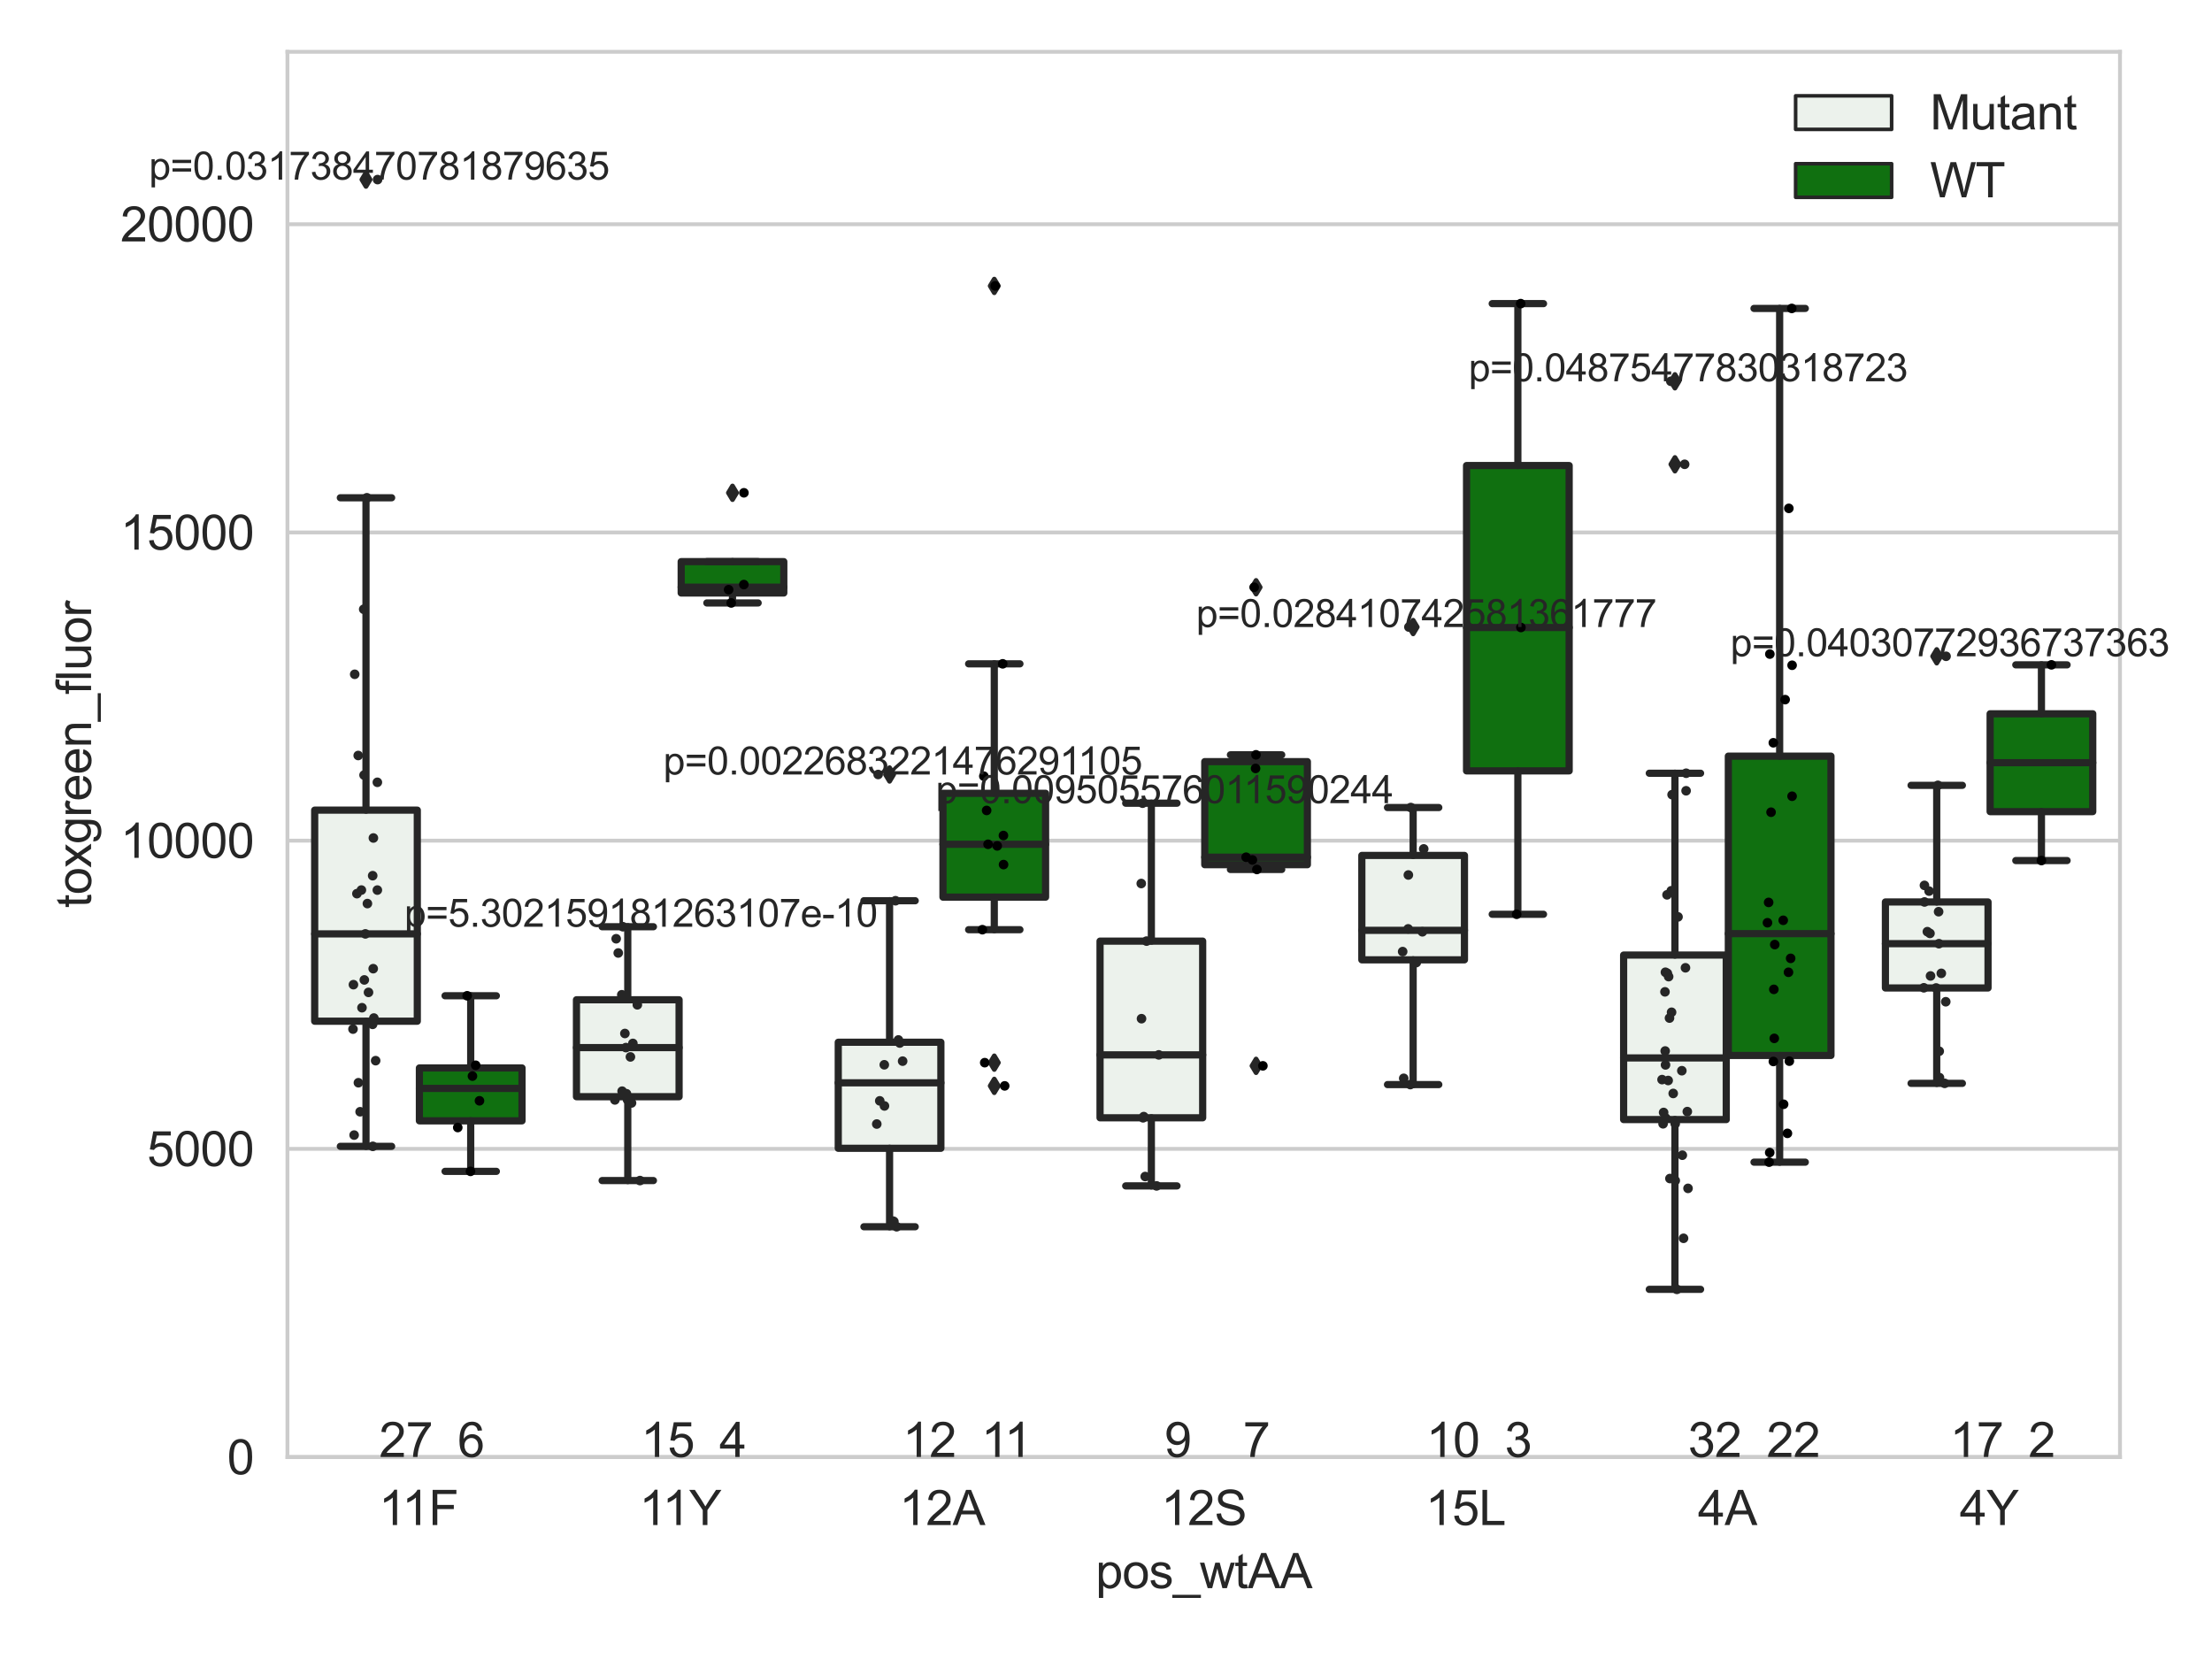 <?xml version="1.0" encoding="utf-8" standalone="no"?>
<!DOCTYPE svg PUBLIC "-//W3C//DTD SVG 1.1//EN"
  "http://www.w3.org/Graphics/SVG/1.1/DTD/svg11.dtd">
<svg xmlns:xlink="http://www.w3.org/1999/xlink" width="460.8pt" height="345.6pt" viewBox="0 0 460.8 345.6" xmlns="http://www.w3.org/2000/svg" version="1.1">
 <defs>
  <style type="text/css">*{stroke-linejoin: round; stroke-linecap: butt}</style>
 </defs>
 <g id="figure_1">
  <g id="patch_1">
   <path d="M 0 345.6 
L 460.8 345.6 
L 460.8 0 
L 0 0 
z
" style="fill: #ffffff"/>
  </g>
  <g id="axes_1">
   <g id="patch_2">
    <path d="M 59.881 303.539 
L 441.63 303.539 
L 441.63 10.8 
L 59.881 10.8 
z
" style="fill: #ffffff"/>
   </g>
   <g id="matplotlib.axis_1">
    <g id="xtick_1">
     <g id="text_1">
      <!-- 11F -->
      <g style="fill: #262626" transform="translate(78.903 317.697)scale(0.1 -0.1)">
       <defs>
        <path id="ArialMT-31" d="M 2384 0 
L 1822 0 
L 1822 3584 
Q 1619 3391 1289 3197 
Q 959 3003 697 2906 
L 697 3450 
Q 1169 3672 1522 3987 
Q 1875 4303 2022 4600 
L 2384 4600 
L 2384 0 
z
" transform="scale(0.016)"/>
        <path id="ArialMT-46" d="M 525 0 
L 525 4581 
L 3616 4581 
L 3616 4041 
L 1131 4041 
L 1131 2622 
L 3281 2622 
L 3281 2081 
L 1131 2081 
L 1131 0 
L 525 0 
z
" transform="scale(0.016)"/>
       </defs>
       <use xlink:href="#ArialMT-31"/>
       <use xlink:href="#ArialMT-31" x="48.24"/>
       <use xlink:href="#ArialMT-46" x="103.855"/>
      </g>
     </g>
    </g>
    <g id="xtick_2">
     <g id="text_2">
      <!-- 11Y -->
      <g style="fill: #262626" transform="translate(133.157 317.697)scale(0.1 -0.1)">
       <defs>
        <path id="ArialMT-59" d="M 1784 0 
L 1784 1941 
L 19 4581 
L 756 4581 
L 1659 3200 
Q 1909 2813 2125 2425 
Q 2331 2784 2625 3234 
L 3513 4581 
L 4219 4581 
L 2391 1941 
L 2391 0 
L 1784 0 
z
" transform="scale(0.016)"/>
       </defs>
       <use xlink:href="#ArialMT-31"/>
       <use xlink:href="#ArialMT-31" x="48.24"/>
       <use xlink:href="#ArialMT-59" x="103.855"/>
      </g>
     </g>
    </g>
    <g id="xtick_3">
     <g id="text_3">
      <!-- 12A -->
      <g style="fill: #262626" transform="translate(187.324 317.697)scale(0.1 -0.1)">
       <defs>
        <path id="ArialMT-32" d="M 3222 541 
L 3222 0 
L 194 0 
Q 188 203 259 391 
Q 375 700 629 1000 
Q 884 1300 1366 1694 
Q 2113 2306 2375 2664 
Q 2638 3022 2638 3341 
Q 2638 3675 2398 3904 
Q 2159 4134 1775 4134 
Q 1369 4134 1125 3890 
Q 881 3647 878 3216 
L 300 3275 
Q 359 3922 746 4261 
Q 1134 4600 1788 4600 
Q 2447 4600 2831 4234 
Q 3216 3869 3216 3328 
Q 3216 3053 3103 2787 
Q 2991 2522 2730 2228 
Q 2469 1934 1863 1422 
Q 1356 997 1212 845 
Q 1069 694 975 541 
L 3222 541 
z
" transform="scale(0.016)"/>
        <path id="ArialMT-41" d="M -9 0 
L 1750 4581 
L 2403 4581 
L 4278 0 
L 3588 0 
L 3053 1388 
L 1138 1388 
L 634 0 
L -9 0 
z
M 1313 1881 
L 2866 1881 
L 2388 3150 
Q 2169 3728 2063 4100 
Q 1975 3659 1816 3225 
L 1313 1881 
z
" transform="scale(0.016)"/>
       </defs>
       <use xlink:href="#ArialMT-31"/>
       <use xlink:href="#ArialMT-32" x="55.615"/>
       <use xlink:href="#ArialMT-41" x="111.23"/>
      </g>
     </g>
    </g>
    <g id="xtick_4">
     <g id="text_4">
      <!-- 12S -->
      <g style="fill: #262626" transform="translate(241.86 317.697)scale(0.1 -0.1)">
       <defs>
        <path id="ArialMT-53" d="M 288 1472 
L 859 1522 
Q 900 1178 1048 958 
Q 1197 738 1509 602 
Q 1822 466 2213 466 
Q 2559 466 2825 569 
Q 3091 672 3220 851 
Q 3350 1031 3350 1244 
Q 3350 1459 3225 1620 
Q 3100 1781 2813 1891 
Q 2628 1963 1997 2114 
Q 1366 2266 1113 2400 
Q 784 2572 623 2826 
Q 463 3081 463 3397 
Q 463 3744 659 4045 
Q 856 4347 1234 4503 
Q 1613 4659 2075 4659 
Q 2584 4659 2973 4495 
Q 3363 4331 3572 4012 
Q 3781 3694 3797 3291 
L 3216 3247 
Q 3169 3681 2898 3903 
Q 2628 4125 2100 4125 
Q 1550 4125 1298 3923 
Q 1047 3722 1047 3438 
Q 1047 3191 1225 3031 
Q 1400 2872 2139 2705 
Q 2878 2538 3153 2413 
Q 3553 2228 3743 1945 
Q 3934 1663 3934 1294 
Q 3934 928 3725 604 
Q 3516 281 3123 101 
Q 2731 -78 2241 -78 
Q 1619 -78 1198 103 
Q 778 284 539 648 
Q 300 1013 288 1472 
z
" transform="scale(0.016)"/>
       </defs>
       <use xlink:href="#ArialMT-31"/>
       <use xlink:href="#ArialMT-32" x="55.615"/>
       <use xlink:href="#ArialMT-53" x="111.23"/>
      </g>
     </g>
    </g>
    <g id="xtick_5">
     <g id="text_5">
      <!-- 15L -->
      <g style="fill: #262626" transform="translate(296.95 317.697)scale(0.1 -0.1)">
       <defs>
        <path id="ArialMT-35" d="M 266 1200 
L 856 1250 
Q 922 819 1161 601 
Q 1400 384 1738 384 
Q 2144 384 2425 690 
Q 2706 997 2706 1503 
Q 2706 1984 2436 2262 
Q 2166 2541 1728 2541 
Q 1456 2541 1237 2417 
Q 1019 2294 894 2097 
L 366 2166 
L 809 4519 
L 3088 4519 
L 3088 3981 
L 1259 3981 
L 1013 2750 
Q 1425 3038 1878 3038 
Q 2478 3038 2890 2622 
Q 3303 2206 3303 1553 
Q 3303 931 2941 478 
Q 2500 -78 1738 -78 
Q 1113 -78 717 272 
Q 322 622 266 1200 
z
" transform="scale(0.016)"/>
        <path id="ArialMT-4c" d="M 469 0 
L 469 4581 
L 1075 4581 
L 1075 541 
L 3331 541 
L 3331 0 
L 469 0 
z
" transform="scale(0.016)"/>
       </defs>
       <use xlink:href="#ArialMT-31"/>
       <use xlink:href="#ArialMT-35" x="55.615"/>
       <use xlink:href="#ArialMT-4c" x="111.23"/>
      </g>
     </g>
    </g>
    <g id="xtick_6">
     <g id="text_6">
      <!-- 4A -->
      <g style="fill: #262626" transform="translate(353.711 317.697)scale(0.1 -0.1)">
       <defs>
        <path id="ArialMT-34" d="M 2069 0 
L 2069 1097 
L 81 1097 
L 81 1613 
L 2172 4581 
L 2631 4581 
L 2631 1613 
L 3250 1613 
L 3250 1097 
L 2631 1097 
L 2631 0 
L 2069 0 
z
M 2069 1613 
L 2069 3678 
L 634 1613 
L 2069 1613 
z
" transform="scale(0.016)"/>
       </defs>
       <use xlink:href="#ArialMT-34"/>
       <use xlink:href="#ArialMT-41" x="55.615"/>
      </g>
     </g>
    </g>
    <g id="xtick_7">
     <g id="text_7">
      <!-- 4Y -->
      <g style="fill: #262626" transform="translate(408.247 317.697)scale(0.1 -0.1)">
       <use xlink:href="#ArialMT-34"/>
       <use xlink:href="#ArialMT-59" x="55.615"/>
      </g>
     </g>
    </g>
    <g id="text_8">
     <!-- pos_wtAA -->
     <g style="fill: #262626" transform="translate(228.244 330.842)scale(0.1 -0.1)">
      <defs>
       <path id="ArialMT-70" d="M 422 -1272 
L 422 3319 
L 934 3319 
L 934 2888 
Q 1116 3141 1344 3267 
Q 1572 3394 1897 3394 
Q 2322 3394 2647 3175 
Q 2972 2956 3137 2557 
Q 3303 2159 3303 1684 
Q 3303 1175 3120 767 
Q 2938 359 2589 142 
Q 2241 -75 1856 -75 
Q 1575 -75 1351 44 
Q 1128 163 984 344 
L 984 -1272 
L 422 -1272 
z
M 931 1641 
Q 931 1000 1190 694 
Q 1450 388 1819 388 
Q 2194 388 2461 705 
Q 2728 1022 2728 1688 
Q 2728 2322 2467 2637 
Q 2206 2953 1844 2953 
Q 1484 2953 1207 2617 
Q 931 2281 931 1641 
z
" transform="scale(0.016)"/>
       <path id="ArialMT-6f" d="M 213 1659 
Q 213 2581 725 3025 
Q 1153 3394 1769 3394 
Q 2453 3394 2887 2945 
Q 3322 2497 3322 1706 
Q 3322 1066 3130 698 
Q 2938 331 2570 128 
Q 2203 -75 1769 -75 
Q 1072 -75 642 372 
Q 213 819 213 1659 
z
M 791 1659 
Q 791 1022 1069 705 
Q 1347 388 1769 388 
Q 2188 388 2466 706 
Q 2744 1025 2744 1678 
Q 2744 2294 2464 2611 
Q 2184 2928 1769 2928 
Q 1347 2928 1069 2612 
Q 791 2297 791 1659 
z
" transform="scale(0.016)"/>
       <path id="ArialMT-73" d="M 197 991 
L 753 1078 
Q 800 744 1014 566 
Q 1228 388 1613 388 
Q 2000 388 2187 545 
Q 2375 703 2375 916 
Q 2375 1106 2209 1216 
Q 2094 1291 1634 1406 
Q 1016 1563 777 1677 
Q 538 1791 414 1992 
Q 291 2194 291 2438 
Q 291 2659 392 2848 
Q 494 3038 669 3163 
Q 800 3259 1026 3326 
Q 1253 3394 1513 3394 
Q 1903 3394 2198 3281 
Q 2494 3169 2634 2976 
Q 2775 2784 2828 2463 
L 2278 2388 
Q 2241 2644 2061 2787 
Q 1881 2931 1553 2931 
Q 1166 2931 1000 2803 
Q 834 2675 834 2503 
Q 834 2394 903 2306 
Q 972 2216 1119 2156 
Q 1203 2125 1616 2013 
Q 2213 1853 2448 1751 
Q 2684 1650 2818 1456 
Q 2953 1263 2953 975 
Q 2953 694 2789 445 
Q 2625 197 2315 61 
Q 2006 -75 1616 -75 
Q 969 -75 630 194 
Q 291 463 197 991 
z
" transform="scale(0.016)"/>
       <path id="ArialMT-5f" d="M -97 -1272 
L -97 -866 
L 3631 -866 
L 3631 -1272 
L -97 -1272 
z
" transform="scale(0.016)"/>
       <path id="ArialMT-77" d="M 1034 0 
L 19 3319 
L 600 3319 
L 1128 1403 
L 1325 691 
Q 1338 744 1497 1375 
L 2025 3319 
L 2603 3319 
L 3100 1394 
L 3266 759 
L 3456 1400 
L 4025 3319 
L 4572 3319 
L 3534 0 
L 2950 0 
L 2422 1988 
L 2294 2553 
L 1622 0 
L 1034 0 
z
" transform="scale(0.016)"/>
       <path id="ArialMT-74" d="M 1650 503 
L 1731 6 
Q 1494 -44 1306 -44 
Q 1000 -44 831 53 
Q 663 150 594 308 
Q 525 466 525 972 
L 525 2881 
L 113 2881 
L 113 3319 
L 525 3319 
L 525 4141 
L 1084 4478 
L 1084 3319 
L 1650 3319 
L 1650 2881 
L 1084 2881 
L 1084 941 
Q 1084 700 1114 631 
Q 1144 563 1211 522 
Q 1278 481 1403 481 
Q 1497 481 1650 503 
z
" transform="scale(0.016)"/>
      </defs>
      <use xlink:href="#ArialMT-70"/>
      <use xlink:href="#ArialMT-6f" x="55.615"/>
      <use xlink:href="#ArialMT-73" x="111.23"/>
      <use xlink:href="#ArialMT-5f" x="161.23"/>
      <use xlink:href="#ArialMT-77" x="216.846"/>
      <use xlink:href="#ArialMT-74" x="289.062"/>
      <use xlink:href="#ArialMT-41" x="316.846"/>
      <use xlink:href="#ArialMT-41" x="383.545"/>
     </g>
    </g>
   </g>
   <g id="matplotlib.axis_2">
    <g id="ytick_1">
     <g id="line2d_1">
      <path d="M 59.881 303.539 
L 441.63 303.539 
" clip-path="url(#p711f490b7e)" style="fill: none; stroke: #cccccc; stroke-width: 0.8; stroke-linecap: round"/>
     </g>
     <g id="text_9">
      <!-- 0 -->
      <g style="fill: #262626" transform="translate(47.32 307.118)scale(0.1 -0.1)">
       <defs>
        <path id="ArialMT-30" d="M 266 2259 
Q 266 3072 433 3567 
Q 600 4063 929 4331 
Q 1259 4600 1759 4600 
Q 2128 4600 2406 4451 
Q 2684 4303 2865 4023 
Q 3047 3744 3150 3342 
Q 3253 2941 3253 2259 
Q 3253 1453 3087 958 
Q 2922 463 2592 192 
Q 2263 -78 1759 -78 
Q 1097 -78 719 397 
Q 266 969 266 2259 
z
M 844 2259 
Q 844 1131 1108 757 
Q 1372 384 1759 384 
Q 2147 384 2411 759 
Q 2675 1134 2675 2259 
Q 2675 3391 2411 3762 
Q 2147 4134 1753 4134 
Q 1366 4134 1134 3806 
Q 844 3388 844 2259 
z
" transform="scale(0.016)"/>
       </defs>
       <use xlink:href="#ArialMT-30"/>
      </g>
     </g>
    </g>
    <g id="ytick_2">
     <g id="line2d_2">
      <path d="M 59.881 239.332 
L 441.63 239.332 
" clip-path="url(#p711f490b7e)" style="fill: none; stroke: #cccccc; stroke-width: 0.8; stroke-linecap: round"/>
     </g>
     <g id="text_10">
      <!-- 5000 -->
      <g style="fill: #262626" transform="translate(30.637 242.911)scale(0.1 -0.1)">
       <use xlink:href="#ArialMT-35"/>
       <use xlink:href="#ArialMT-30" x="55.615"/>
       <use xlink:href="#ArialMT-30" x="111.23"/>
       <use xlink:href="#ArialMT-30" x="166.846"/>
      </g>
     </g>
    </g>
    <g id="ytick_3">
     <g id="line2d_3">
      <path d="M 59.881 175.126 
L 441.63 175.126 
" clip-path="url(#p711f490b7e)" style="fill: none; stroke: #cccccc; stroke-width: 0.8; stroke-linecap: round"/>
     </g>
     <g id="text_11">
      <!-- 10000 -->
      <g style="fill: #262626" transform="translate(25.077 178.705)scale(0.1 -0.1)">
       <use xlink:href="#ArialMT-31"/>
       <use xlink:href="#ArialMT-30" x="55.615"/>
       <use xlink:href="#ArialMT-30" x="111.23"/>
       <use xlink:href="#ArialMT-30" x="166.846"/>
       <use xlink:href="#ArialMT-30" x="222.461"/>
      </g>
     </g>
    </g>
    <g id="ytick_4">
     <g id="line2d_4">
      <path d="M 59.881 110.919 
L 441.63 110.919 
" clip-path="url(#p711f490b7e)" style="fill: none; stroke: #cccccc; stroke-width: 0.8; stroke-linecap: round"/>
     </g>
     <g id="text_12">
      <!-- 15000 -->
      <g style="fill: #262626" transform="translate(25.077 114.498)scale(0.1 -0.1)">
       <use xlink:href="#ArialMT-31"/>
       <use xlink:href="#ArialMT-35" x="55.615"/>
       <use xlink:href="#ArialMT-30" x="111.23"/>
       <use xlink:href="#ArialMT-30" x="166.846"/>
       <use xlink:href="#ArialMT-30" x="222.461"/>
      </g>
     </g>
    </g>
    <g id="ytick_5">
     <g id="line2d_5">
      <path d="M 59.881 46.713 
L 441.63 46.713 
" clip-path="url(#p711f490b7e)" style="fill: none; stroke: #cccccc; stroke-width: 0.8; stroke-linecap: round"/>
     </g>
     <g id="text_13">
      <!-- 20000 -->
      <g style="fill: #262626" transform="translate(25.077 50.292)scale(0.1 -0.1)">
       <use xlink:href="#ArialMT-32"/>
       <use xlink:href="#ArialMT-30" x="55.615"/>
       <use xlink:href="#ArialMT-30" x="111.23"/>
       <use xlink:href="#ArialMT-30" x="166.846"/>
       <use xlink:href="#ArialMT-30" x="222.461"/>
      </g>
     </g>
    </g>
    <g id="text_14">
     <!-- toxgreen_fluor -->
     <g style="fill: #262626" transform="translate(18.972 189.132)rotate(-90)scale(0.1 -0.1)">
      <defs>
       <path id="ArialMT-78" d="M 47 0 
L 1259 1725 
L 138 3319 
L 841 3319 
L 1350 2541 
Q 1494 2319 1581 2169 
Q 1719 2375 1834 2534 
L 2394 3319 
L 3066 3319 
L 1919 1756 
L 3153 0 
L 2463 0 
L 1781 1031 
L 1600 1309 
L 728 0 
L 47 0 
z
" transform="scale(0.016)"/>
       <path id="ArialMT-67" d="M 319 -275 
L 866 -356 
Q 900 -609 1056 -725 
Q 1266 -881 1628 -881 
Q 2019 -881 2231 -725 
Q 2444 -569 2519 -288 
Q 2563 -116 2559 434 
Q 2191 0 1641 0 
Q 956 0 581 494 
Q 206 988 206 1678 
Q 206 2153 378 2554 
Q 550 2956 876 3175 
Q 1203 3394 1644 3394 
Q 2231 3394 2613 2919 
L 2613 3319 
L 3131 3319 
L 3131 450 
Q 3131 -325 2973 -648 
Q 2816 -972 2473 -1159 
Q 2131 -1347 1631 -1347 
Q 1038 -1347 672 -1080 
Q 306 -813 319 -275 
z
M 784 1719 
Q 784 1066 1043 766 
Q 1303 466 1694 466 
Q 2081 466 2343 764 
Q 2606 1063 2606 1700 
Q 2606 2309 2336 2618 
Q 2066 2928 1684 2928 
Q 1309 2928 1046 2623 
Q 784 2319 784 1719 
z
" transform="scale(0.016)"/>
       <path id="ArialMT-72" d="M 416 0 
L 416 3319 
L 922 3319 
L 922 2816 
Q 1116 3169 1280 3281 
Q 1444 3394 1641 3394 
Q 1925 3394 2219 3213 
L 2025 2691 
Q 1819 2813 1613 2813 
Q 1428 2813 1281 2702 
Q 1134 2591 1072 2394 
Q 978 2094 978 1738 
L 978 0 
L 416 0 
z
" transform="scale(0.016)"/>
       <path id="ArialMT-65" d="M 2694 1069 
L 3275 997 
Q 3138 488 2766 206 
Q 2394 -75 1816 -75 
Q 1088 -75 661 373 
Q 234 822 234 1631 
Q 234 2469 665 2931 
Q 1097 3394 1784 3394 
Q 2450 3394 2872 2941 
Q 3294 2488 3294 1666 
Q 3294 1616 3291 1516 
L 816 1516 
Q 847 969 1125 678 
Q 1403 388 1819 388 
Q 2128 388 2347 550 
Q 2566 713 2694 1069 
z
M 847 1978 
L 2700 1978 
Q 2663 2397 2488 2606 
Q 2219 2931 1791 2931 
Q 1403 2931 1139 2672 
Q 875 2413 847 1978 
z
" transform="scale(0.016)"/>
       <path id="ArialMT-6e" d="M 422 0 
L 422 3319 
L 928 3319 
L 928 2847 
Q 1294 3394 1984 3394 
Q 2284 3394 2536 3286 
Q 2788 3178 2913 3003 
Q 3038 2828 3088 2588 
Q 3119 2431 3119 2041 
L 3119 0 
L 2556 0 
L 2556 2019 
Q 2556 2363 2490 2533 
Q 2425 2703 2258 2804 
Q 2091 2906 1866 2906 
Q 1506 2906 1245 2678 
Q 984 2450 984 1813 
L 984 0 
L 422 0 
z
" transform="scale(0.016)"/>
       <path id="ArialMT-66" d="M 556 0 
L 556 2881 
L 59 2881 
L 59 3319 
L 556 3319 
L 556 3672 
Q 556 4006 616 4169 
Q 697 4388 901 4523 
Q 1106 4659 1475 4659 
Q 1713 4659 2000 4603 
L 1916 4113 
Q 1741 4144 1584 4144 
Q 1328 4144 1222 4034 
Q 1116 3925 1116 3625 
L 1116 3319 
L 1763 3319 
L 1763 2881 
L 1116 2881 
L 1116 0 
L 556 0 
z
" transform="scale(0.016)"/>
       <path id="ArialMT-6c" d="M 409 0 
L 409 4581 
L 972 4581 
L 972 0 
L 409 0 
z
" transform="scale(0.016)"/>
       <path id="ArialMT-75" d="M 2597 0 
L 2597 488 
Q 2209 -75 1544 -75 
Q 1250 -75 995 37 
Q 741 150 617 320 
Q 494 491 444 738 
Q 409 903 409 1263 
L 409 3319 
L 972 3319 
L 972 1478 
Q 972 1038 1006 884 
Q 1059 663 1231 536 
Q 1403 409 1656 409 
Q 1909 409 2131 539 
Q 2353 669 2445 892 
Q 2538 1116 2538 1541 
L 2538 3319 
L 3100 3319 
L 3100 0 
L 2597 0 
z
" transform="scale(0.016)"/>
      </defs>
      <use xlink:href="#ArialMT-74"/>
      <use xlink:href="#ArialMT-6f" x="27.783"/>
      <use xlink:href="#ArialMT-78" x="83.398"/>
      <use xlink:href="#ArialMT-67" x="133.398"/>
      <use xlink:href="#ArialMT-72" x="189.014"/>
      <use xlink:href="#ArialMT-65" x="222.314"/>
      <use xlink:href="#ArialMT-65" x="277.93"/>
      <use xlink:href="#ArialMT-6e" x="333.545"/>
      <use xlink:href="#ArialMT-5f" x="389.16"/>
      <use xlink:href="#ArialMT-66" x="444.775"/>
      <use xlink:href="#ArialMT-6c" x="472.559"/>
      <use xlink:href="#ArialMT-75" x="494.775"/>
      <use xlink:href="#ArialMT-6f" x="550.391"/>
      <use xlink:href="#ArialMT-72" x="606.006"/>
     </g>
    </g>
   </g>
   <g id="patch_3">
    <path d="M 65.553 212.736 
L 86.931 212.736 
L 86.931 168.768 
L 65.553 168.768 
L 65.553 212.736 
z
" clip-path="url(#p711f490b7e)" style="fill: #ecf2ec; stroke: #262626; stroke-width: 1.5; stroke-linejoin: miter"/>
   </g>
   <g id="patch_4">
    <path d="M 87.367 233.49 
L 108.745 233.49 
L 108.745 222.477 
L 87.367 222.477 
L 87.367 233.49 
z
" clip-path="url(#p711f490b7e)" style="fill: #107010; stroke: #262626; stroke-width: 1.5; stroke-linejoin: miter"/>
   </g>
   <g id="patch_5">
    <path d="M 120.088 228.465 
L 141.466 228.465 
L 141.466 208.272 
L 120.088 208.272 
L 120.088 228.465 
z
" clip-path="url(#p711f490b7e)" style="fill: #ecf2ec; stroke: #262626; stroke-width: 1.5; stroke-linejoin: miter"/>
   </g>
   <g id="patch_6">
    <path d="M 141.903 123.532 
L 163.281 123.532 
L 163.281 116.998 
L 141.903 116.998 
L 141.903 123.532 
z
" clip-path="url(#p711f490b7e)" style="fill: #107010; stroke: #262626; stroke-width: 1.5; stroke-linejoin: miter"/>
   </g>
   <g id="patch_7">
    <path d="M 174.624 239.21 
L 196.002 239.21 
L 196.002 217.121 
L 174.624 217.121 
L 174.624 239.21 
z
" clip-path="url(#p711f490b7e)" style="fill: #ecf2ec; stroke: #262626; stroke-width: 1.5; stroke-linejoin: miter"/>
   </g>
   <g id="patch_8">
    <path d="M 196.438 186.89 
L 217.816 186.89 
L 217.816 165.261 
L 196.438 165.261 
L 196.438 186.89 
z
" clip-path="url(#p711f490b7e)" style="fill: #107010; stroke: #262626; stroke-width: 1.5; stroke-linejoin: miter"/>
   </g>
   <g id="patch_9">
    <path d="M 229.16 232.859 
L 250.538 232.859 
L 250.538 196.05 
L 229.16 196.05 
L 229.16 232.859 
z
" clip-path="url(#p711f490b7e)" style="fill: #ecf2ec; stroke: #262626; stroke-width: 1.5; stroke-linejoin: miter"/>
   </g>
   <g id="patch_10">
    <path d="M 250.974 180.133 
L 272.352 180.133 
L 272.352 158.658 
L 250.974 158.658 
L 250.974 180.133 
z
" clip-path="url(#p711f490b7e)" style="fill: #107010; stroke: #262626; stroke-width: 1.5; stroke-linejoin: miter"/>
   </g>
   <g id="patch_11">
    <path d="M 283.695 199.948 
L 305.073 199.948 
L 305.073 178.201 
L 283.695 178.201 
L 283.695 199.948 
z
" clip-path="url(#p711f490b7e)" style="fill: #ecf2ec; stroke: #262626; stroke-width: 1.5; stroke-linejoin: miter"/>
   </g>
   <g id="patch_12">
    <path d="M 305.509 160.587 
L 326.887 160.587 
L 326.887 96.982 
L 305.509 96.982 
L 305.509 160.587 
z
" clip-path="url(#p711f490b7e)" style="fill: #107010; stroke: #262626; stroke-width: 1.5; stroke-linejoin: miter"/>
   </g>
   <g id="patch_13">
    <path d="M 338.231 233.228 
L 359.609 233.228 
L 359.609 198.958 
L 338.231 198.958 
L 338.231 233.228 
z
" clip-path="url(#p711f490b7e)" style="fill: #ecf2ec; stroke: #262626; stroke-width: 1.5; stroke-linejoin: miter"/>
   </g>
   <g id="patch_14">
    <path d="M 360.045 219.872 
L 381.423 219.872 
L 381.423 157.518 
L 360.045 157.518 
L 360.045 219.872 
z
" clip-path="url(#p711f490b7e)" style="fill: #107010; stroke: #262626; stroke-width: 1.5; stroke-linejoin: miter"/>
   </g>
   <g id="patch_15">
    <path d="M 392.766 205.811 
L 414.144 205.811 
L 414.144 187.897 
L 392.766 187.897 
L 392.766 205.811 
z
" clip-path="url(#p711f490b7e)" style="fill: #ecf2ec; stroke: #262626; stroke-width: 1.5; stroke-linejoin: miter"/>
   </g>
   <g id="patch_16">
    <path d="M 414.58 169.078 
L 435.958 169.078 
L 435.958 148.694 
L 414.58 148.694 
L 414.58 169.078 
z
" clip-path="url(#p711f490b7e)" style="fill: #107010; stroke: #262626; stroke-width: 1.5; stroke-linejoin: miter"/>
   </g>
   <g id="patch_17">
    <path d="M 87.149 303.539 
L 87.149 303.539 
L 87.149 303.539 
L 87.149 303.539 
z
" clip-path="url(#p711f490b7e)" style="fill: #ecf2ec; stroke: #262626; stroke-width: 0.75; stroke-linejoin: miter"/>
   </g>
   <g id="patch_18">
    <path d="M 87.149 303.539 
L 87.149 303.539 
L 87.149 303.539 
L 87.149 303.539 
z
" clip-path="url(#p711f490b7e)" style="fill: #107010; stroke: #262626; stroke-width: 0.75; stroke-linejoin: miter"/>
   </g>
   <g id="PathCollection_1"/>
   <g id="PathCollection_2"/>
   <g id="line2d_6">
    <path d="M 76.242 212.736 
L 76.242 238.801 
" clip-path="url(#p711f490b7e)" style="fill: none; stroke: #262626; stroke-width: 1.5; stroke-linecap: round"/>
   </g>
   <g id="line2d_7">
    <path d="M 76.242 168.768 
L 76.242 103.694 
" clip-path="url(#p711f490b7e)" style="fill: none; stroke: #262626; stroke-width: 1.5; stroke-linecap: round"/>
   </g>
   <g id="line2d_8">
    <path d="M 70.897 238.801 
L 81.586 238.801 
" clip-path="url(#p711f490b7e)" style="fill: none; stroke: #262626; stroke-width: 1.5; stroke-linecap: round"/>
   </g>
   <g id="line2d_9">
    <path d="M 70.897 103.694 
L 81.586 103.694 
" clip-path="url(#p711f490b7e)" style="fill: none; stroke: #262626; stroke-width: 1.5; stroke-linecap: round"/>
   </g>
   <g id="line2d_10">
    <defs>
     <path id="mc7eba4f215" d="M -0 1.414 
L 0.849 0 
L 0 -1.414 
L -0.849 -0 
z
" style="stroke: #262626; stroke-linejoin: miter"/>
    </defs>
    <g clip-path="url(#p711f490b7e)">
     <use xlink:href="#mc7eba4f215" x="76.242" y="37.413" style="fill: #262626; stroke: #262626; stroke-linejoin: miter"/>
    </g>
   </g>
   <g id="line2d_11">
    <path d="M 98.056 233.49 
L 98.056 244.016 
" clip-path="url(#p711f490b7e)" style="fill: none; stroke: #262626; stroke-width: 1.5; stroke-linecap: round"/>
   </g>
   <g id="line2d_12">
    <path d="M 98.056 222.477 
L 98.056 207.436 
" clip-path="url(#p711f490b7e)" style="fill: none; stroke: #262626; stroke-width: 1.5; stroke-linecap: round"/>
   </g>
   <g id="line2d_13">
    <path d="M 92.712 244.016 
L 103.401 244.016 
" clip-path="url(#p711f490b7e)" style="fill: none; stroke: #262626; stroke-width: 1.5; stroke-linecap: round"/>
   </g>
   <g id="line2d_14">
    <path d="M 92.712 207.436 
L 103.401 207.436 
" clip-path="url(#p711f490b7e)" style="fill: none; stroke: #262626; stroke-width: 1.5; stroke-linecap: round"/>
   </g>
   <g id="line2d_15"/>
   <g id="line2d_16">
    <path d="M 130.777 228.465 
L 130.777 245.932 
" clip-path="url(#p711f490b7e)" style="fill: none; stroke: #262626; stroke-width: 1.5; stroke-linecap: round"/>
   </g>
   <g id="line2d_17">
    <path d="M 130.777 208.272 
L 130.777 193.054 
" clip-path="url(#p711f490b7e)" style="fill: none; stroke: #262626; stroke-width: 1.5; stroke-linecap: round"/>
   </g>
   <g id="line2d_18">
    <path d="M 125.433 245.932 
L 136.122 245.932 
" clip-path="url(#p711f490b7e)" style="fill: none; stroke: #262626; stroke-width: 1.5; stroke-linecap: round"/>
   </g>
   <g id="line2d_19">
    <path d="M 125.433 193.054 
L 136.122 193.054 
" clip-path="url(#p711f490b7e)" style="fill: none; stroke: #262626; stroke-width: 1.5; stroke-linecap: round"/>
   </g>
   <g id="line2d_20"/>
   <g id="line2d_21">
    <path d="M 152.592 123.532 
L 152.592 125.605 
" clip-path="url(#p711f490b7e)" style="fill: none; stroke: #262626; stroke-width: 1.5; stroke-linecap: round"/>
   </g>
   <g id="line2d_22">
    <path d="M 152.592 116.998 
L 152.592 116.998 
" clip-path="url(#p711f490b7e)" style="fill: none; stroke: #262626; stroke-width: 1.5; stroke-linecap: round"/>
   </g>
   <g id="line2d_23">
    <path d="M 147.247 125.605 
L 157.936 125.605 
" clip-path="url(#p711f490b7e)" style="fill: none; stroke: #262626; stroke-width: 1.5; stroke-linecap: round"/>
   </g>
   <g id="line2d_24">
    <path d="M 147.247 116.998 
L 157.936 116.998 
" clip-path="url(#p711f490b7e)" style="fill: none; stroke: #262626; stroke-width: 1.5; stroke-linecap: round"/>
   </g>
   <g id="line2d_25">
    <g clip-path="url(#p711f490b7e)">
     <use xlink:href="#mc7eba4f215" x="152.592" y="102.66" style="fill: #262626; stroke: #262626; stroke-linejoin: miter"/>
    </g>
   </g>
   <g id="line2d_26">
    <path d="M 185.313 239.21 
L 185.313 255.553 
" clip-path="url(#p711f490b7e)" style="fill: none; stroke: #262626; stroke-width: 1.5; stroke-linecap: round"/>
   </g>
   <g id="line2d_27">
    <path d="M 185.313 217.121 
L 185.313 187.64 
" clip-path="url(#p711f490b7e)" style="fill: none; stroke: #262626; stroke-width: 1.5; stroke-linecap: round"/>
   </g>
   <g id="line2d_28">
    <path d="M 179.969 255.553 
L 190.657 255.553 
" clip-path="url(#p711f490b7e)" style="fill: none; stroke: #262626; stroke-width: 1.5; stroke-linecap: round"/>
   </g>
   <g id="line2d_29">
    <path d="M 179.969 187.64 
L 190.657 187.64 
" clip-path="url(#p711f490b7e)" style="fill: none; stroke: #262626; stroke-width: 1.5; stroke-linecap: round"/>
   </g>
   <g id="line2d_30">
    <g clip-path="url(#p711f490b7e)">
     <use xlink:href="#mc7eba4f215" x="185.313" y="161.34" style="fill: #262626; stroke: #262626; stroke-linejoin: miter"/>
    </g>
   </g>
   <g id="line2d_31">
    <path d="M 207.127 186.89 
L 207.127 193.671 
" clip-path="url(#p711f490b7e)" style="fill: none; stroke: #262626; stroke-width: 1.5; stroke-linecap: round"/>
   </g>
   <g id="line2d_32">
    <path d="M 207.127 165.261 
L 207.127 138.287 
" clip-path="url(#p711f490b7e)" style="fill: none; stroke: #262626; stroke-width: 1.5; stroke-linecap: round"/>
   </g>
   <g id="line2d_33">
    <path d="M 201.783 193.671 
L 212.472 193.671 
" clip-path="url(#p711f490b7e)" style="fill: none; stroke: #262626; stroke-width: 1.5; stroke-linecap: round"/>
   </g>
   <g id="line2d_34">
    <path d="M 201.783 138.287 
L 212.472 138.287 
" clip-path="url(#p711f490b7e)" style="fill: none; stroke: #262626; stroke-width: 1.5; stroke-linecap: round"/>
   </g>
   <g id="line2d_35">
    <g clip-path="url(#p711f490b7e)">
     <use xlink:href="#mc7eba4f215" x="207.127" y="221.372" style="fill: #262626; stroke: #262626; stroke-linejoin: miter"/>
     <use xlink:href="#mc7eba4f215" x="207.127" y="226.208" style="fill: #262626; stroke: #262626; stroke-linejoin: miter"/>
     <use xlink:href="#mc7eba4f215" x="207.127" y="59.561" style="fill: #262626; stroke: #262626; stroke-linejoin: miter"/>
    </g>
   </g>
   <g id="line2d_36">
    <path d="M 239.849 232.859 
L 239.849 247.044 
" clip-path="url(#p711f490b7e)" style="fill: none; stroke: #262626; stroke-width: 1.5; stroke-linecap: round"/>
   </g>
   <g id="line2d_37">
    <path d="M 239.849 196.05 
L 239.849 167.32 
" clip-path="url(#p711f490b7e)" style="fill: none; stroke: #262626; stroke-width: 1.5; stroke-linecap: round"/>
   </g>
   <g id="line2d_38">
    <path d="M 234.504 247.044 
L 245.193 247.044 
" clip-path="url(#p711f490b7e)" style="fill: none; stroke: #262626; stroke-width: 1.5; stroke-linecap: round"/>
   </g>
   <g id="line2d_39">
    <path d="M 234.504 167.32 
L 245.193 167.32 
" clip-path="url(#p711f490b7e)" style="fill: none; stroke: #262626; stroke-width: 1.5; stroke-linecap: round"/>
   </g>
   <g id="line2d_40"/>
   <g id="line2d_41">
    <path d="M 261.663 180.133 
L 261.663 181.127 
" clip-path="url(#p711f490b7e)" style="fill: none; stroke: #262626; stroke-width: 1.5; stroke-linecap: round"/>
   </g>
   <g id="line2d_42">
    <path d="M 261.663 158.658 
L 261.663 157.243 
" clip-path="url(#p711f490b7e)" style="fill: none; stroke: #262626; stroke-width: 1.5; stroke-linecap: round"/>
   </g>
   <g id="line2d_43">
    <path d="M 256.318 181.127 
L 267.007 181.127 
" clip-path="url(#p711f490b7e)" style="fill: none; stroke: #262626; stroke-width: 1.5; stroke-linecap: round"/>
   </g>
   <g id="line2d_44">
    <path d="M 256.318 157.243 
L 267.007 157.243 
" clip-path="url(#p711f490b7e)" style="fill: none; stroke: #262626; stroke-width: 1.5; stroke-linecap: round"/>
   </g>
   <g id="line2d_45">
    <g clip-path="url(#p711f490b7e)">
     <use xlink:href="#mc7eba4f215" x="261.663" y="222.033" style="fill: #262626; stroke: #262626; stroke-linejoin: miter"/>
     <use xlink:href="#mc7eba4f215" x="261.663" y="122.335" style="fill: #262626; stroke: #262626; stroke-linejoin: miter"/>
    </g>
   </g>
   <g id="line2d_46">
    <path d="M 294.384 199.948 
L 294.384 225.939 
" clip-path="url(#p711f490b7e)" style="fill: none; stroke: #262626; stroke-width: 1.5; stroke-linecap: round"/>
   </g>
   <g id="line2d_47">
    <path d="M 294.384 178.201 
L 294.384 168.225 
" clip-path="url(#p711f490b7e)" style="fill: none; stroke: #262626; stroke-width: 1.5; stroke-linecap: round"/>
   </g>
   <g id="line2d_48">
    <path d="M 289.04 225.939 
L 299.729 225.939 
" clip-path="url(#p711f490b7e)" style="fill: none; stroke: #262626; stroke-width: 1.5; stroke-linecap: round"/>
   </g>
   <g id="line2d_49">
    <path d="M 289.04 168.225 
L 299.729 168.225 
" clip-path="url(#p711f490b7e)" style="fill: none; stroke: #262626; stroke-width: 1.5; stroke-linecap: round"/>
   </g>
   <g id="line2d_50">
    <g clip-path="url(#p711f490b7e)">
     <use xlink:href="#mc7eba4f215" x="294.384" y="130.626" style="fill: #262626; stroke: #262626; stroke-linejoin: miter"/>
    </g>
   </g>
   <g id="line2d_51">
    <path d="M 316.198 160.587 
L 316.198 190.46 
" clip-path="url(#p711f490b7e)" style="fill: none; stroke: #262626; stroke-width: 1.5; stroke-linecap: round"/>
   </g>
   <g id="line2d_52">
    <path d="M 316.198 96.982 
L 316.198 63.25 
" clip-path="url(#p711f490b7e)" style="fill: none; stroke: #262626; stroke-width: 1.5; stroke-linecap: round"/>
   </g>
   <g id="line2d_53">
    <path d="M 310.854 190.46 
L 321.543 190.46 
" clip-path="url(#p711f490b7e)" style="fill: none; stroke: #262626; stroke-width: 1.5; stroke-linecap: round"/>
   </g>
   <g id="line2d_54">
    <path d="M 310.854 63.25 
L 321.543 63.25 
" clip-path="url(#p711f490b7e)" style="fill: none; stroke: #262626; stroke-width: 1.5; stroke-linecap: round"/>
   </g>
   <g id="line2d_55"/>
   <g id="line2d_56">
    <path d="M 348.92 233.228 
L 348.92 268.596 
" clip-path="url(#p711f490b7e)" style="fill: none; stroke: #262626; stroke-width: 1.5; stroke-linecap: round"/>
   </g>
   <g id="line2d_57">
    <path d="M 348.92 198.958 
L 348.92 161.079 
" clip-path="url(#p711f490b7e)" style="fill: none; stroke: #262626; stroke-width: 1.5; stroke-linecap: round"/>
   </g>
   <g id="line2d_58">
    <path d="M 343.575 268.596 
L 354.264 268.596 
" clip-path="url(#p711f490b7e)" style="fill: none; stroke: #262626; stroke-width: 1.5; stroke-linecap: round"/>
   </g>
   <g id="line2d_59">
    <path d="M 343.575 161.079 
L 354.264 161.079 
" clip-path="url(#p711f490b7e)" style="fill: none; stroke: #262626; stroke-width: 1.5; stroke-linecap: round"/>
   </g>
   <g id="line2d_60">
    <g clip-path="url(#p711f490b7e)">
     <use xlink:href="#mc7eba4f215" x="348.92" y="96.722" style="fill: #262626; stroke: #262626; stroke-linejoin: miter"/>
     <use xlink:href="#mc7eba4f215" x="348.92" y="79.431" style="fill: #262626; stroke: #262626; stroke-linejoin: miter"/>
    </g>
   </g>
   <g id="line2d_61">
    <path d="M 370.734 219.872 
L 370.734 242.099 
" clip-path="url(#p711f490b7e)" style="fill: none; stroke: #262626; stroke-width: 1.5; stroke-linecap: round"/>
   </g>
   <g id="line2d_62">
    <path d="M 370.734 157.518 
L 370.734 64.251 
" clip-path="url(#p711f490b7e)" style="fill: none; stroke: #262626; stroke-width: 1.5; stroke-linecap: round"/>
   </g>
   <g id="line2d_63">
    <path d="M 365.389 242.099 
L 376.078 242.099 
" clip-path="url(#p711f490b7e)" style="fill: none; stroke: #262626; stroke-width: 1.5; stroke-linecap: round"/>
   </g>
   <g id="line2d_64">
    <path d="M 365.389 64.251 
L 376.078 64.251 
" clip-path="url(#p711f490b7e)" style="fill: none; stroke: #262626; stroke-width: 1.5; stroke-linecap: round"/>
   </g>
   <g id="line2d_65"/>
   <g id="line2d_66">
    <path d="M 403.455 205.811 
L 403.455 225.682 
" clip-path="url(#p711f490b7e)" style="fill: none; stroke: #262626; stroke-width: 1.5; stroke-linecap: round"/>
   </g>
   <g id="line2d_67">
    <path d="M 403.455 187.897 
L 403.455 163.598 
" clip-path="url(#p711f490b7e)" style="fill: none; stroke: #262626; stroke-width: 1.5; stroke-linecap: round"/>
   </g>
   <g id="line2d_68">
    <path d="M 398.111 225.682 
L 408.8 225.682 
" clip-path="url(#p711f490b7e)" style="fill: none; stroke: #262626; stroke-width: 1.5; stroke-linecap: round"/>
   </g>
   <g id="line2d_69">
    <path d="M 398.111 163.598 
L 408.8 163.598 
" clip-path="url(#p711f490b7e)" style="fill: none; stroke: #262626; stroke-width: 1.5; stroke-linecap: round"/>
   </g>
   <g id="line2d_70">
    <g clip-path="url(#p711f490b7e)">
     <use xlink:href="#mc7eba4f215" x="403.455" y="136.717" style="fill: #262626; stroke: #262626; stroke-linejoin: miter"/>
    </g>
   </g>
   <g id="line2d_71">
    <path d="M 425.269 169.078 
L 425.269 179.27 
" clip-path="url(#p711f490b7e)" style="fill: none; stroke: #262626; stroke-width: 1.5; stroke-linecap: round"/>
   </g>
   <g id="line2d_72">
    <path d="M 425.269 148.694 
L 425.269 138.501 
" clip-path="url(#p711f490b7e)" style="fill: none; stroke: #262626; stroke-width: 1.5; stroke-linecap: round"/>
   </g>
   <g id="line2d_73">
    <path d="M 419.925 179.27 
L 430.614 179.27 
" clip-path="url(#p711f490b7e)" style="fill: none; stroke: #262626; stroke-width: 1.5; stroke-linecap: round"/>
   </g>
   <g id="line2d_74">
    <path d="M 419.925 138.501 
L 430.614 138.501 
" clip-path="url(#p711f490b7e)" style="fill: none; stroke: #262626; stroke-width: 1.5; stroke-linecap: round"/>
   </g>
   <g id="line2d_75"/>
   <g id="line2d_76">
    <path d="M 65.553 194.546 
L 86.931 194.546 
" clip-path="url(#p711f490b7e)" style="fill: none; stroke: #262626; stroke-width: 1.5; stroke-linecap: round"/>
   </g>
   <g id="line2d_77">
    <path d="M 87.367 226.742 
L 108.745 226.742 
" clip-path="url(#p711f490b7e)" style="fill: none; stroke: #262626; stroke-width: 1.5; stroke-linecap: round"/>
   </g>
   <g id="line2d_78">
    <path d="M 120.088 218.234 
L 141.466 218.234 
" clip-path="url(#p711f490b7e)" style="fill: none; stroke: #262626; stroke-width: 1.5; stroke-linecap: round"/>
   </g>
   <g id="line2d_79">
    <path d="M 141.903 122.309 
L 163.281 122.309 
" clip-path="url(#p711f490b7e)" style="fill: none; stroke: #262626; stroke-width: 1.5; stroke-linecap: round"/>
   </g>
   <g id="line2d_80">
    <path d="M 174.624 225.57 
L 196.002 225.57 
" clip-path="url(#p711f490b7e)" style="fill: none; stroke: #262626; stroke-width: 1.5; stroke-linecap: round"/>
   </g>
   <g id="line2d_81">
    <path d="M 196.438 175.878 
L 217.816 175.878 
" clip-path="url(#p711f490b7e)" style="fill: none; stroke: #262626; stroke-width: 1.5; stroke-linecap: round"/>
   </g>
   <g id="line2d_82">
    <path d="M 229.16 219.752 
L 250.538 219.752 
" clip-path="url(#p711f490b7e)" style="fill: none; stroke: #262626; stroke-width: 1.5; stroke-linecap: round"/>
   </g>
   <g id="line2d_83">
    <path d="M 250.974 178.575 
L 272.352 178.575 
" clip-path="url(#p711f490b7e)" style="fill: none; stroke: #262626; stroke-width: 1.5; stroke-linecap: round"/>
   </g>
   <g id="line2d_84">
    <path d="M 283.695 193.804 
L 305.073 193.804 
" clip-path="url(#p711f490b7e)" style="fill: none; stroke: #262626; stroke-width: 1.5; stroke-linecap: round"/>
   </g>
   <g id="line2d_85">
    <path d="M 305.509 130.715 
L 326.887 130.715 
" clip-path="url(#p711f490b7e)" style="fill: none; stroke: #262626; stroke-width: 1.5; stroke-linecap: round"/>
   </g>
   <g id="line2d_86">
    <path d="M 338.231 220.39 
L 359.609 220.39 
" clip-path="url(#p711f490b7e)" style="fill: none; stroke: #262626; stroke-width: 1.5; stroke-linecap: round"/>
   </g>
   <g id="line2d_87">
    <path d="M 360.045 194.499 
L 381.423 194.499 
" clip-path="url(#p711f490b7e)" style="fill: none; stroke: #262626; stroke-width: 1.5; stroke-linecap: round"/>
   </g>
   <g id="line2d_88">
    <path d="M 392.766 196.589 
L 414.144 196.589 
" clip-path="url(#p711f490b7e)" style="fill: none; stroke: #262626; stroke-width: 1.5; stroke-linecap: round"/>
   </g>
   <g id="line2d_89">
    <path d="M 414.58 158.886 
L 435.958 158.886 
" clip-path="url(#p711f490b7e)" style="fill: none; stroke: #262626; stroke-width: 1.5; stroke-linecap: round"/>
   </g>
   <g id="patch_19">
    <path d="M 59.881 303.539 
L 59.881 10.8 
" style="fill: none; stroke: #cccccc; stroke-width: 0.8; stroke-linejoin: miter; stroke-linecap: square"/>
   </g>
   <g id="patch_20">
    <path d="M 441.63 303.539 
L 441.63 10.8 
" style="fill: none; stroke: #cccccc; stroke-width: 0.8; stroke-linejoin: miter; stroke-linecap: square"/>
   </g>
   <g id="patch_21">
    <path d="M 59.881 303.539 
L 441.63 303.539 
" style="fill: none; stroke: #cccccc; stroke-width: 0.8; stroke-linejoin: miter; stroke-linecap: square"/>
   </g>
   <g id="patch_22">
    <path d="M 59.881 10.8 
L 441.63 10.8 
" style="fill: none; stroke: #cccccc; stroke-width: 0.8; stroke-linejoin: miter; stroke-linecap: square"/>
   </g>
   <g id="PathCollection_3">
    <defs>
     <path id="C0_0_a7a20e5d98" d="M 0 1 
C 0.265 1 0.52 0.895 0.707 0.707 
C 0.895 0.52 1 0.265 1 -0 
C 1 -0.265 0.895 -0.52 0.707 -0.707 
C 0.52 -0.895 0.265 -1 0 -1 
C -0.265 -1 -0.52 -0.895 -0.707 -0.707 
C -0.895 -0.52 -1 -0.265 -1 0 
C -1 0.265 -0.895 0.52 -0.707 0.707 
C -0.52 0.895 -0.265 1 0 1 
z
"/>
    </defs>
    <g clip-path="url(#p711f490b7e)">
     <use xlink:href="#C0_0_a7a20e5d98" x="76.433" y="103.694" style="fill: #262626"/>
    </g>
    <g clip-path="url(#p711f490b7e)">
     <use xlink:href="#C0_0_a7a20e5d98" x="78.658" y="37.413" style="fill: #262626"/>
    </g>
    <g clip-path="url(#p711f490b7e)">
     <use xlink:href="#C0_0_a7a20e5d98" x="73.893" y="140.467" style="fill: #262626"/>
    </g>
    <g clip-path="url(#p711f490b7e)">
     <use xlink:href="#C0_0_a7a20e5d98" x="74.353" y="186.166" style="fill: #262626"/>
    </g>
    <g clip-path="url(#p711f490b7e)">
     <use xlink:href="#C0_0_a7a20e5d98" x="78.612" y="162.968" style="fill: #262626"/>
    </g>
    <g clip-path="url(#p711f490b7e)">
     <use xlink:href="#C0_0_a7a20e5d98" x="74.624" y="157.383" style="fill: #262626"/>
    </g>
    <g clip-path="url(#p711f490b7e)">
     <use xlink:href="#C0_0_a7a20e5d98" x="73.535" y="214.382" style="fill: #262626"/>
    </g>
    <g clip-path="url(#p711f490b7e)">
     <use xlink:href="#C0_0_a7a20e5d98" x="75.769" y="126.917" style="fill: #262626"/>
    </g>
    <g clip-path="url(#p711f490b7e)">
     <use xlink:href="#C0_0_a7a20e5d98" x="74.664" y="225.553" style="fill: #262626"/>
    </g>
    <g clip-path="url(#p711f490b7e)">
     <use xlink:href="#C0_0_a7a20e5d98" x="76.766" y="206.733" style="fill: #262626"/>
    </g>
    <g clip-path="url(#p711f490b7e)">
     <use xlink:href="#C0_0_a7a20e5d98" x="78.61" y="185.421" style="fill: #262626"/>
    </g>
    <g clip-path="url(#p711f490b7e)">
     <use xlink:href="#C0_0_a7a20e5d98" x="75.284" y="185.417" style="fill: #262626"/>
    </g>
    <g clip-path="url(#p711f490b7e)">
     <use xlink:href="#C0_0_a7a20e5d98" x="75.897" y="204.135" style="fill: #262626"/>
    </g>
    <g clip-path="url(#p711f490b7e)">
     <use xlink:href="#C0_0_a7a20e5d98" x="75.84" y="161.465" style="fill: #262626"/>
    </g>
    <g clip-path="url(#p711f490b7e)">
     <use xlink:href="#C0_0_a7a20e5d98" x="75.02" y="231.598" style="fill: #262626"/>
    </g>
    <g clip-path="url(#p711f490b7e)">
     <use xlink:href="#C0_0_a7a20e5d98" x="78.254" y="220.956" style="fill: #262626"/>
    </g>
    <g clip-path="url(#p711f490b7e)">
     <use xlink:href="#C0_0_a7a20e5d98" x="76.537" y="188.231" style="fill: #262626"/>
    </g>
    <g clip-path="url(#p711f490b7e)">
     <use xlink:href="#C0_0_a7a20e5d98" x="77.636" y="182.421" style="fill: #262626"/>
    </g>
    <g clip-path="url(#p711f490b7e)">
     <use xlink:href="#C0_0_a7a20e5d98" x="77.784" y="174.568" style="fill: #262626"/>
    </g>
    <g clip-path="url(#p711f490b7e)">
     <use xlink:href="#C0_0_a7a20e5d98" x="73.627" y="205.125" style="fill: #262626"/>
    </g>
    <g clip-path="url(#p711f490b7e)">
     <use xlink:href="#C0_0_a7a20e5d98" x="77.667" y="238.801" style="fill: #262626"/>
    </g>
    <g clip-path="url(#p711f490b7e)">
     <use xlink:href="#C0_0_a7a20e5d98" x="75.407" y="209.925" style="fill: #262626"/>
    </g>
    <g clip-path="url(#p711f490b7e)">
     <use xlink:href="#C0_0_a7a20e5d98" x="77.745" y="201.792" style="fill: #262626"/>
    </g>
    <g clip-path="url(#p711f490b7e)">
     <use xlink:href="#C0_0_a7a20e5d98" x="77.881" y="212.077" style="fill: #262626"/>
    </g>
    <g clip-path="url(#p711f490b7e)">
     <use xlink:href="#C0_0_a7a20e5d98" x="77.622" y="213.394" style="fill: #262626"/>
    </g>
    <g clip-path="url(#p711f490b7e)">
     <use xlink:href="#C0_0_a7a20e5d98" x="76.114" y="194.546" style="fill: #262626"/>
    </g>
    <g clip-path="url(#p711f490b7e)">
     <use xlink:href="#C0_0_a7a20e5d98" x="73.773" y="236.457" style="fill: #262626"/>
    </g>
   </g>
   <g id="PathCollection_4">
    <defs>
     <path id="C1_0_a8e7d70363" d="M 0 1 
C 0.265 1 0.52 0.895 0.707 0.707 
C 0.895 0.52 1 0.265 1 -0 
C 1 -0.265 0.895 -0.52 0.707 -0.707 
C 0.52 -0.895 0.265 -1 0 -1 
C -0.265 -1 -0.52 -0.895 -0.707 -0.707 
C -0.895 -0.52 -1 -0.265 -1 0 
C -1 0.265 -0.895 0.52 -0.707 0.707 
C -0.52 0.895 -0.265 1 0 1 
z
"/>
    </defs>
    <g clip-path="url(#p711f490b7e)">
     <use xlink:href="#C1_0_a8e7d70363" x="95.36" y="234.882"/>
    </g>
    <g clip-path="url(#p711f490b7e)">
     <use xlink:href="#C1_0_a8e7d70363" x="97.319" y="207.436"/>
    </g>
    <g clip-path="url(#p711f490b7e)">
     <use xlink:href="#C1_0_a8e7d70363" x="98.421" y="224.169"/>
    </g>
    <g clip-path="url(#p711f490b7e)">
     <use xlink:href="#C1_0_a8e7d70363" x="98.015" y="244.016"/>
    </g>
    <g clip-path="url(#p711f490b7e)">
     <use xlink:href="#C1_0_a8e7d70363" x="99.089" y="221.914"/>
    </g>
    <g clip-path="url(#p711f490b7e)">
     <use xlink:href="#C1_0_a8e7d70363" x="99.885" y="229.316"/>
    </g>
   </g>
   <g id="PathCollection_5">
    <defs>
     <path id="C2_0_f24584a1e5" d="M 0 1 
C 0.265 1 0.52 0.895 0.707 0.707 
C 0.895 0.52 1 0.265 1 -0 
C 1 -0.265 0.895 -0.52 0.707 -0.707 
C 0.52 -0.895 0.265 -1 0 -1 
C -0.265 -1 -0.52 -0.895 -0.707 -0.707 
C -0.895 -0.52 -1 -0.265 -1 0 
C -1 0.265 -0.895 0.52 -0.707 0.707 
C -0.52 0.895 -0.265 1 0 1 
z
"/>
    </defs>
    <g clip-path="url(#p711f490b7e)">
     <use xlink:href="#C2_0_f24584a1e5" x="129.6" y="227.312" style="fill: #262626"/>
    </g>
    <g clip-path="url(#p711f490b7e)">
     <use xlink:href="#C2_0_f24584a1e5" x="130.511" y="227.846" style="fill: #262626"/>
    </g>
    <g clip-path="url(#p711f490b7e)">
     <use xlink:href="#C2_0_f24584a1e5" x="128.36" y="195.559" style="fill: #262626"/>
    </g>
    <g clip-path="url(#p711f490b7e)">
     <use xlink:href="#C2_0_f24584a1e5" x="130.388" y="218.234" style="fill: #262626"/>
    </g>
    <g clip-path="url(#p711f490b7e)">
     <use xlink:href="#C2_0_f24584a1e5" x="129.531" y="207.224" style="fill: #262626"/>
    </g>
    <g clip-path="url(#p711f490b7e)">
     <use xlink:href="#C2_0_f24584a1e5" x="133.322" y="245.932" style="fill: #262626"/>
    </g>
    <g clip-path="url(#p711f490b7e)">
     <use xlink:href="#C2_0_f24584a1e5" x="130.718" y="229.085" style="fill: #262626"/>
    </g>
    <g clip-path="url(#p711f490b7e)">
     <use xlink:href="#C2_0_f24584a1e5" x="129.764" y="193.054" style="fill: #262626"/>
    </g>
    <g clip-path="url(#p711f490b7e)">
     <use xlink:href="#C2_0_f24584a1e5" x="131.84" y="217.362" style="fill: #262626"/>
    </g>
    <g clip-path="url(#p711f490b7e)">
     <use xlink:href="#C2_0_f24584a1e5" x="128.097" y="229.134" style="fill: #262626"/>
    </g>
    <g clip-path="url(#p711f490b7e)">
     <use xlink:href="#C2_0_f24584a1e5" x="131.327" y="220.173" style="fill: #262626"/>
    </g>
    <g clip-path="url(#p711f490b7e)">
     <use xlink:href="#C2_0_f24584a1e5" x="130.178" y="215.294" style="fill: #262626"/>
    </g>
    <g clip-path="url(#p711f490b7e)">
     <use xlink:href="#C2_0_f24584a1e5" x="132.771" y="209.32" style="fill: #262626"/>
    </g>
    <g clip-path="url(#p711f490b7e)">
     <use xlink:href="#C2_0_f24584a1e5" x="128.792" y="198.523" style="fill: #262626"/>
    </g>
    <g clip-path="url(#p711f490b7e)">
     <use xlink:href="#C2_0_f24584a1e5" x="131.558" y="229.765" style="fill: #262626"/>
    </g>
   </g>
   <g id="PathCollection_6">
    <defs>
     <path id="C3_0_9d7312fd8c" d="M 0 1 
C 0.265 1 0.52 0.895 0.707 0.707 
C 0.895 0.52 1 0.265 1 -0 
C 1 -0.265 0.895 -0.52 0.707 -0.707 
C 0.52 -0.895 0.265 -1 0 -1 
C -0.265 -1 -0.52 -0.895 -0.707 -0.707 
C -0.895 -0.52 -1 -0.265 -1 0 
C -1 0.265 -0.895 0.52 -0.707 0.707 
C -0.52 0.895 -0.265 1 0 1 
z
"/>
    </defs>
    <g clip-path="url(#p711f490b7e)">
     <use xlink:href="#C3_0_9d7312fd8c" x="152.326" y="125.605"/>
    </g>
    <g clip-path="url(#p711f490b7e)">
     <use xlink:href="#C3_0_9d7312fd8c" x="154.96" y="121.778"/>
    </g>
    <g clip-path="url(#p711f490b7e)">
     <use xlink:href="#C3_0_9d7312fd8c" x="154.974" y="102.66"/>
    </g>
    <g clip-path="url(#p711f490b7e)">
     <use xlink:href="#C3_0_9d7312fd8c" x="151.786" y="122.84"/>
    </g>
   </g>
   <g id="PathCollection_7">
    <defs>
     <path id="C4_0_7abb1c7361" d="M 0 1 
C 0.265 1 0.52 0.895 0.707 0.707 
C 0.895 0.52 1 0.265 1 -0 
C 1 -0.265 0.895 -0.52 0.707 -0.707 
C 0.52 -0.895 0.265 -1 0 -1 
C -0.265 -1 -0.52 -0.895 -0.707 -0.707 
C -0.895 -0.52 -1 -0.265 -1 0 
C -1 0.265 -0.895 0.52 -0.707 0.707 
C -0.52 0.895 -0.265 1 0 1 
z
"/>
    </defs>
    <g clip-path="url(#p711f490b7e)">
     <use xlink:href="#C4_0_7abb1c7361" x="183.271" y="229.327" style="fill: #262626"/>
    </g>
    <g clip-path="url(#p711f490b7e)">
     <use xlink:href="#C4_0_7abb1c7361" x="188.035" y="221.056" style="fill: #262626"/>
    </g>
    <g clip-path="url(#p711f490b7e)">
     <use xlink:href="#C4_0_7abb1c7361" x="182.935" y="161.34" style="fill: #262626"/>
    </g>
    <g clip-path="url(#p711f490b7e)">
     <use xlink:href="#C4_0_7abb1c7361" x="186.787" y="255.553" style="fill: #262626"/>
    </g>
    <g clip-path="url(#p711f490b7e)">
     <use xlink:href="#C4_0_7abb1c7361" x="186.551" y="187.64" style="fill: #262626"/>
    </g>
    <g clip-path="url(#p711f490b7e)">
     <use xlink:href="#C4_0_7abb1c7361" x="185.979" y="254.368" style="fill: #262626"/>
    </g>
    <g clip-path="url(#p711f490b7e)">
     <use xlink:href="#C4_0_7abb1c7361" x="187.155" y="216.64" style="fill: #262626"/>
    </g>
    <g clip-path="url(#p711f490b7e)">
     <use xlink:href="#C4_0_7abb1c7361" x="184.214" y="221.813" style="fill: #262626"/>
    </g>
    <g clip-path="url(#p711f490b7e)">
     <use xlink:href="#C4_0_7abb1c7361" x="186.212" y="254.469" style="fill: #262626"/>
    </g>
    <g clip-path="url(#p711f490b7e)">
     <use xlink:href="#C4_0_7abb1c7361" x="184.248" y="230.386" style="fill: #262626"/>
    </g>
    <g clip-path="url(#p711f490b7e)">
     <use xlink:href="#C4_0_7abb1c7361" x="182.648" y="234.157" style="fill: #262626"/>
    </g>
    <g clip-path="url(#p711f490b7e)">
     <use xlink:href="#C4_0_7abb1c7361" x="187.435" y="217.281" style="fill: #262626"/>
    </g>
   </g>
   <g id="PathCollection_8">
    <defs>
     <path id="C5_0_2e404758f2" d="M 0 1 
C 0.265 1 0.52 0.895 0.707 0.707 
C 0.895 0.52 1 0.265 1 -0 
C 1 -0.265 0.895 -0.52 0.707 -0.707 
C 0.52 -0.895 0.265 -1 0 -1 
C -0.265 -1 -0.52 -0.895 -0.707 -0.707 
C -0.895 -0.52 -1 -0.265 -1 0 
C -1 0.265 -0.895 0.52 -0.707 0.707 
C -0.52 0.895 -0.265 1 0 1 
z
"/>
    </defs>
    <g clip-path="url(#p711f490b7e)">
     <use xlink:href="#C5_0_2e404758f2" x="208.88" y="138.287"/>
    </g>
    <g clip-path="url(#p711f490b7e)">
     <use xlink:href="#C5_0_2e404758f2" x="205.138" y="221.372"/>
    </g>
    <g clip-path="url(#p711f490b7e)">
     <use xlink:href="#C5_0_2e404758f2" x="205.534" y="168.831"/>
    </g>
    <g clip-path="url(#p711f490b7e)">
     <use xlink:href="#C5_0_2e404758f2" x="209.059" y="180.109"/>
    </g>
    <g clip-path="url(#p711f490b7e)">
     <use xlink:href="#C5_0_2e404758f2" x="209.033" y="174.053"/>
    </g>
    <g clip-path="url(#p711f490b7e)">
     <use xlink:href="#C5_0_2e404758f2" x="204.95" y="161.69"/>
    </g>
    <g clip-path="url(#p711f490b7e)">
     <use xlink:href="#C5_0_2e404758f2" x="205.832" y="175.878"/>
    </g>
    <g clip-path="url(#p711f490b7e)">
     <use xlink:href="#C5_0_2e404758f2" x="207.308" y="59.561"/>
    </g>
    <g clip-path="url(#p711f490b7e)">
     <use xlink:href="#C5_0_2e404758f2" x="207.743" y="176.214"/>
    </g>
    <g clip-path="url(#p711f490b7e)">
     <use xlink:href="#C5_0_2e404758f2" x="204.649" y="193.671"/>
    </g>
    <g clip-path="url(#p711f490b7e)">
     <use xlink:href="#C5_0_2e404758f2" x="209.294" y="226.208"/>
    </g>
   </g>
   <g id="PathCollection_9">
    <defs>
     <path id="C6_0_5b3132d1da" d="M 0 1 
C 0.265 1 0.52 0.895 0.707 0.707 
C 0.895 0.52 1 0.265 1 -0 
C 1 -0.265 0.895 -0.52 0.707 -0.707 
C 0.52 -0.895 0.265 -1 0 -1 
C -0.265 -1 -0.52 -0.895 -0.707 -0.707 
C -0.895 -0.52 -1 -0.265 -1 0 
C -1 0.265 -0.895 0.52 -0.707 0.707 
C -0.52 0.895 -0.265 1 0 1 
z
"/>
    </defs>
    <g clip-path="url(#p711f490b7e)">
     <use xlink:href="#C6_0_5b3132d1da" x="238.022" y="167.32" style="fill: #262626"/>
    </g>
    <g clip-path="url(#p711f490b7e)">
     <use xlink:href="#C6_0_5b3132d1da" x="238.267" y="232.61" style="fill: #262626"/>
    </g>
    <g clip-path="url(#p711f490b7e)">
     <use xlink:href="#C6_0_5b3132d1da" x="240.935" y="247.044" style="fill: #262626"/>
    </g>
    <g clip-path="url(#p711f490b7e)">
     <use xlink:href="#C6_0_5b3132d1da" x="238.568" y="245.09" style="fill: #262626"/>
    </g>
    <g clip-path="url(#p711f490b7e)">
     <use xlink:href="#C6_0_5b3132d1da" x="241.394" y="219.752" style="fill: #262626"/>
    </g>
    <g clip-path="url(#p711f490b7e)">
     <use xlink:href="#C6_0_5b3132d1da" x="237.798" y="212.21" style="fill: #262626"/>
    </g>
    <g clip-path="url(#p711f490b7e)">
     <use xlink:href="#C6_0_5b3132d1da" x="237.746" y="184.053" style="fill: #262626"/>
    </g>
    <g clip-path="url(#p711f490b7e)">
     <use xlink:href="#C6_0_5b3132d1da" x="238.125" y="232.859" style="fill: #262626"/>
    </g>
    <g clip-path="url(#p711f490b7e)">
     <use xlink:href="#C6_0_5b3132d1da" x="238.848" y="196.05" style="fill: #262626"/>
    </g>
   </g>
   <g id="PathCollection_10">
    <defs>
     <path id="C7_0_82463cd2f7" d="M 0 1 
C 0.265 1 0.52 0.895 0.707 0.707 
C 0.895 0.52 1 0.265 1 -0 
C 1 -0.265 0.895 -0.52 0.707 -0.707 
C 0.52 -0.895 0.265 -1 0 -1 
C -0.265 -1 -0.52 -0.895 -0.707 -0.707 
C -0.895 -0.52 -1 -0.265 -1 0 
C -1 0.265 -0.895 0.52 -0.707 0.707 
C -0.52 0.895 -0.265 1 0 1 
z
"/>
    </defs>
    <g clip-path="url(#p711f490b7e)">
     <use xlink:href="#C7_0_82463cd2f7" x="260.898" y="179.138"/>
    </g>
    <g clip-path="url(#p711f490b7e)">
     <use xlink:href="#C7_0_82463cd2f7" x="261.559" y="160.074"/>
    </g>
    <g clip-path="url(#p711f490b7e)">
     <use xlink:href="#C7_0_82463cd2f7" x="261.834" y="181.127"/>
    </g>
    <g clip-path="url(#p711f490b7e)">
     <use xlink:href="#C7_0_82463cd2f7" x="261.643" y="157.243"/>
    </g>
    <g clip-path="url(#p711f490b7e)">
     <use xlink:href="#C7_0_82463cd2f7" x="259.589" y="178.575"/>
    </g>
    <g clip-path="url(#p711f490b7e)">
     <use xlink:href="#C7_0_82463cd2f7" x="263.083" y="222.033"/>
    </g>
    <g clip-path="url(#p711f490b7e)">
     <use xlink:href="#C7_0_82463cd2f7" x="261.268" y="122.335"/>
    </g>
   </g>
   <g id="PathCollection_11">
    <defs>
     <path id="C8_0_492c22d32e" d="M 0 1 
C 0.265 1 0.52 0.895 0.707 0.707 
C 0.895 0.52 1 0.265 1 -0 
C 1 -0.265 0.895 -0.52 0.707 -0.707 
C 0.52 -0.895 0.265 -1 0 -1 
C -0.265 -1 -0.52 -0.895 -0.707 -0.707 
C -0.895 -0.52 -1 -0.265 -1 0 
C -1 0.265 -0.895 0.52 -0.707 0.707 
C -0.52 0.895 -0.265 1 0 1 
z
"/>
    </defs>
    <g clip-path="url(#p711f490b7e)">
     <use xlink:href="#C8_0_492c22d32e" x="296.31" y="194.108" style="fill: #262626"/>
    </g>
    <g clip-path="url(#p711f490b7e)">
     <use xlink:href="#C8_0_492c22d32e" x="293.388" y="182.276" style="fill: #262626"/>
    </g>
    <g clip-path="url(#p711f490b7e)">
     <use xlink:href="#C8_0_492c22d32e" x="293.794" y="225.939" style="fill: #262626"/>
    </g>
    <g clip-path="url(#p711f490b7e)">
     <use xlink:href="#C8_0_492c22d32e" x="293.5" y="130.626" style="fill: #262626"/>
    </g>
    <g clip-path="url(#p711f490b7e)">
     <use xlink:href="#C8_0_492c22d32e" x="293.894" y="168.225" style="fill: #262626"/>
    </g>
    <g clip-path="url(#p711f490b7e)">
     <use xlink:href="#C8_0_492c22d32e" x="292.423" y="224.635" style="fill: #262626"/>
    </g>
    <g clip-path="url(#p711f490b7e)">
     <use xlink:href="#C8_0_492c22d32e" x="293.346" y="193.5" style="fill: #262626"/>
    </g>
    <g clip-path="url(#p711f490b7e)">
     <use xlink:href="#C8_0_492c22d32e" x="292.2" y="198.234" style="fill: #262626"/>
    </g>
    <g clip-path="url(#p711f490b7e)">
     <use xlink:href="#C8_0_492c22d32e" x="296.588" y="176.842" style="fill: #262626"/>
    </g>
    <g clip-path="url(#p711f490b7e)">
     <use xlink:href="#C8_0_492c22d32e" x="295.042" y="200.519" style="fill: #262626"/>
    </g>
   </g>
   <g id="PathCollection_12">
    <defs>
     <path id="C9_0_0ad01a45b1" d="M 0 1 
C 0.265 1 0.52 0.895 0.707 0.707 
C 0.895 0.52 1 0.265 1 -0 
C 1 -0.265 0.895 -0.52 0.707 -0.707 
C 0.52 -0.895 0.265 -1 0 -1 
C -0.265 -1 -0.52 -0.895 -0.707 -0.707 
C -0.895 -0.52 -1 -0.265 -1 0 
C -1 0.265 -0.895 0.52 -0.707 0.707 
C -0.52 0.895 -0.265 1 0 1 
z
"/>
    </defs>
    <g clip-path="url(#p711f490b7e)">
     <use xlink:href="#C9_0_0ad01a45b1" x="316.836" y="130.715"/>
    </g>
    <g clip-path="url(#p711f490b7e)">
     <use xlink:href="#C9_0_0ad01a45b1" x="315.952" y="190.46"/>
    </g>
    <g clip-path="url(#p711f490b7e)">
     <use xlink:href="#C9_0_0ad01a45b1" x="316.789" y="63.25"/>
    </g>
   </g>
   <g id="PathCollection_13">
    <defs>
     <path id="Ca_0_cb4588274c" d="M 0 1 
C 0.265 1 0.52 0.895 0.707 0.707 
C 0.895 0.52 1 0.265 1 -0 
C 1 -0.265 0.895 -0.52 0.707 -0.707 
C 0.52 -0.895 0.265 -1 0 -1 
C -0.265 -1 -0.52 -0.895 -0.707 -0.707 
C -0.895 -0.52 -1 -0.265 -1 0 
C -1 0.265 -0.895 0.52 -0.707 0.707 
C -0.52 0.895 -0.265 1 0 1 
z
"/>
    </defs>
    <g clip-path="url(#p711f490b7e)">
     <use xlink:href="#Ca_0_cb4588274c" x="348.219" y="210.873" style="fill: #262626"/>
    </g>
    <g clip-path="url(#p711f490b7e)">
     <use xlink:href="#Ca_0_cb4588274c" x="347.339" y="202.758" style="fill: #262626"/>
    </g>
    <g clip-path="url(#p711f490b7e)">
     <use xlink:href="#Ca_0_cb4588274c" x="351.646" y="247.559" style="fill: #262626"/>
    </g>
    <g clip-path="url(#p711f490b7e)">
     <use xlink:href="#Ca_0_cb4588274c" x="348.561" y="227.787" style="fill: #262626"/>
    </g>
    <g clip-path="url(#p711f490b7e)">
     <use xlink:href="#Ca_0_cb4588274c" x="346.887" y="218.942" style="fill: #262626"/>
    </g>
    <g clip-path="url(#p711f490b7e)">
     <use xlink:href="#Ca_0_cb4588274c" x="350.713" y="257.961" style="fill: #262626"/>
    </g>
    <g clip-path="url(#p711f490b7e)">
     <use xlink:href="#Ca_0_cb4588274c" x="348.159" y="185.56" style="fill: #262626"/>
    </g>
    <g clip-path="url(#p711f490b7e)">
     <use xlink:href="#Ca_0_cb4588274c" x="350.942" y="96.722" style="fill: #262626"/>
    </g>
    <g clip-path="url(#p711f490b7e)">
     <use xlink:href="#Ca_0_cb4588274c" x="351.497" y="231.564" style="fill: #262626"/>
    </g>
    <g clip-path="url(#p711f490b7e)">
     <use xlink:href="#Ca_0_cb4588274c" x="347.609" y="203.451" style="fill: #262626"/>
    </g>
    <g clip-path="url(#p711f490b7e)">
     <use xlink:href="#Ca_0_cb4588274c" x="348.065" y="79.431" style="fill: #262626"/>
    </g>
    <g clip-path="url(#p711f490b7e)">
     <use xlink:href="#Ca_0_cb4588274c" x="351.245" y="164.733" style="fill: #262626"/>
    </g>
    <g clip-path="url(#p711f490b7e)">
     <use xlink:href="#Ca_0_cb4588274c" x="351.255" y="161.079" style="fill: #262626"/>
    </g>
    <g clip-path="url(#p711f490b7e)">
     <use xlink:href="#Ca_0_cb4588274c" x="348.98" y="234.097" style="fill: #262626"/>
    </g>
    <g clip-path="url(#p711f490b7e)">
     <use xlink:href="#Ca_0_cb4588274c" x="347.789" y="212.084" style="fill: #262626"/>
    </g>
    <g clip-path="url(#p711f490b7e)">
     <use xlink:href="#Ca_0_cb4588274c" x="347.017" y="232.938" style="fill: #262626"/>
    </g>
    <g clip-path="url(#p711f490b7e)">
     <use xlink:href="#Ca_0_cb4588274c" x="349.561" y="191.003" style="fill: #262626"/>
    </g>
    <g clip-path="url(#p711f490b7e)">
     <use xlink:href="#Ca_0_cb4588274c" x="346.448" y="234.107" style="fill: #262626"/>
    </g>
    <g clip-path="url(#p711f490b7e)">
     <use xlink:href="#Ca_0_cb4588274c" x="347.51" y="225.088" style="fill: #262626"/>
    </g>
    <g clip-path="url(#p711f490b7e)">
     <use xlink:href="#Ca_0_cb4588274c" x="351.114" y="201.609" style="fill: #262626"/>
    </g>
    <g clip-path="url(#p711f490b7e)">
     <use xlink:href="#Ca_0_cb4588274c" x="348.985" y="245.941" style="fill: #262626"/>
    </g>
    <g clip-path="url(#p711f490b7e)">
     <use xlink:href="#Ca_0_cb4588274c" x="350.46" y="240.651" style="fill: #262626"/>
    </g>
    <g clip-path="url(#p711f490b7e)">
     <use xlink:href="#Ca_0_cb4588274c" x="346.845" y="206.62" style="fill: #262626"/>
    </g>
    <g clip-path="url(#p711f490b7e)">
     <use xlink:href="#Ca_0_cb4588274c" x="346.936" y="202.538" style="fill: #262626"/>
    </g>
    <g clip-path="url(#p711f490b7e)">
     <use xlink:href="#Ca_0_cb4588274c" x="347.876" y="245.51" style="fill: #262626"/>
    </g>
    <g clip-path="url(#p711f490b7e)">
     <use xlink:href="#Ca_0_cb4588274c" x="346.957" y="221.838" style="fill: #262626"/>
    </g>
    <g clip-path="url(#p711f490b7e)">
     <use xlink:href="#Ca_0_cb4588274c" x="347.274" y="186.412" style="fill: #262626"/>
    </g>
    <g clip-path="url(#p711f490b7e)">
     <use xlink:href="#Ca_0_cb4588274c" x="349.331" y="268.596" style="fill: #262626"/>
    </g>
    <g clip-path="url(#p711f490b7e)">
     <use xlink:href="#Ca_0_cb4588274c" x="348.328" y="165.544" style="fill: #262626"/>
    </g>
    <g clip-path="url(#p711f490b7e)">
     <use xlink:href="#Ca_0_cb4588274c" x="350.356" y="223.05" style="fill: #262626"/>
    </g>
    <g clip-path="url(#p711f490b7e)">
     <use xlink:href="#Ca_0_cb4588274c" x="346.238" y="224.901" style="fill: #262626"/>
    </g>
    <g clip-path="url(#p711f490b7e)">
     <use xlink:href="#Ca_0_cb4588274c" x="346.56" y="231.746" style="fill: #262626"/>
    </g>
   </g>
   <g id="PathCollection_14">
    <defs>
     <path id="Cb_0_00f525c07a" d="M 0 1 
C 0.265 1 0.52 0.895 0.707 0.707 
C 0.895 0.52 1 0.265 1 -0 
C 1 -0.265 0.895 -0.52 0.707 -0.707 
C 0.52 -0.895 0.265 -1 0 -1 
C -0.265 -1 -0.52 -0.895 -0.707 -0.707 
C -0.895 -0.52 -1 -0.265 -1 0 
C -1 0.265 -0.895 0.52 -0.707 0.707 
C -0.52 0.895 -0.265 1 0 1 
z
"/>
    </defs>
    <g clip-path="url(#p711f490b7e)">
     <use xlink:href="#Cb_0_00f525c07a" x="368.944" y="169.198"/>
    </g>
    <g clip-path="url(#p711f490b7e)">
     <use xlink:href="#Cb_0_00f525c07a" x="371.876" y="145.746"/>
    </g>
    <g clip-path="url(#p711f490b7e)">
     <use xlink:href="#Cb_0_00f525c07a" x="369.613" y="216.312"/>
    </g>
    <g clip-path="url(#p711f490b7e)">
     <use xlink:href="#Cb_0_00f525c07a" x="373.258" y="64.251"/>
    </g>
    <g clip-path="url(#p711f490b7e)">
     <use xlink:href="#Cb_0_00f525c07a" x="372.648" y="105.901"/>
    </g>
    <g clip-path="url(#p711f490b7e)">
     <use xlink:href="#Cb_0_00f525c07a" x="368.534" y="242.099"/>
    </g>
    <g clip-path="url(#p711f490b7e)">
     <use xlink:href="#Cb_0_00f525c07a" x="369.418" y="154.734"/>
    </g>
    <g clip-path="url(#p711f490b7e)">
     <use xlink:href="#Cb_0_00f525c07a" x="373.024" y="199.643"/>
    </g>
    <g clip-path="url(#p711f490b7e)">
     <use xlink:href="#Cb_0_00f525c07a" x="368.666" y="240.104"/>
    </g>
    <g clip-path="url(#p711f490b7e)">
     <use xlink:href="#Cb_0_00f525c07a" x="368.196" y="192.226"/>
    </g>
    <g clip-path="url(#p711f490b7e)">
     <use xlink:href="#Cb_0_00f525c07a" x="373.327" y="138.585"/>
    </g>
    <g clip-path="url(#p711f490b7e)">
     <use xlink:href="#Cb_0_00f525c07a" x="372.573" y="202.544"/>
    </g>
    <g clip-path="url(#p711f490b7e)">
     <use xlink:href="#Cb_0_00f525c07a" x="371.476" y="191.714"/>
    </g>
    <g clip-path="url(#p711f490b7e)">
     <use xlink:href="#Cb_0_00f525c07a" x="369.523" y="206.103"/>
    </g>
    <g clip-path="url(#p711f490b7e)">
     <use xlink:href="#Cb_0_00f525c07a" x="369.426" y="221.125"/>
    </g>
    <g clip-path="url(#p711f490b7e)">
     <use xlink:href="#Cb_0_00f525c07a" x="371.561" y="230.04"/>
    </g>
    <g clip-path="url(#p711f490b7e)">
     <use xlink:href="#Cb_0_00f525c07a" x="372.753" y="221.058"/>
    </g>
    <g clip-path="url(#p711f490b7e)">
     <use xlink:href="#Cb_0_00f525c07a" x="369.716" y="196.773"/>
    </g>
    <g clip-path="url(#p711f490b7e)">
     <use xlink:href="#Cb_0_00f525c07a" x="372.352" y="236.098"/>
    </g>
    <g clip-path="url(#p711f490b7e)">
     <use xlink:href="#Cb_0_00f525c07a" x="373.325" y="165.871"/>
    </g>
    <g clip-path="url(#p711f490b7e)">
     <use xlink:href="#Cb_0_00f525c07a" x="368.694" y="136.258"/>
    </g>
    <g clip-path="url(#p711f490b7e)">
     <use xlink:href="#Cb_0_00f525c07a" x="368.439" y="187.989"/>
    </g>
   </g>
   <g id="PathCollection_15">
    <defs>
     <path id="Cc_0_28ee382b6d" d="M 0 1 
C 0.265 1 0.52 0.895 0.707 0.707 
C 0.895 0.52 1 0.265 1 -0 
C 1 -0.265 0.895 -0.52 0.707 -0.707 
C 0.52 -0.895 0.265 -1 0 -1 
C -0.265 -1 -0.52 -0.895 -0.707 -0.707 
C -0.895 -0.52 -1 -0.265 -1 0 
C -1 0.265 -0.895 0.52 -0.707 0.707 
C -0.52 0.895 -0.265 1 0 1 
z
"/>
    </defs>
    <g clip-path="url(#p711f490b7e)">
     <use xlink:href="#Cc_0_28ee382b6d" x="400.897" y="184.439" style="fill: #262626"/>
    </g>
    <g clip-path="url(#p711f490b7e)">
     <use xlink:href="#Cc_0_28ee382b6d" x="400.91" y="187.897" style="fill: #262626"/>
    </g>
    <g clip-path="url(#p711f490b7e)">
     <use xlink:href="#Cc_0_28ee382b6d" x="404.028" y="224.483" style="fill: #262626"/>
    </g>
    <g clip-path="url(#p711f490b7e)">
     <use xlink:href="#Cc_0_28ee382b6d" x="401.506" y="194.084" style="fill: #262626"/>
    </g>
    <g clip-path="url(#p711f490b7e)">
     <use xlink:href="#Cc_0_28ee382b6d" x="404.411" y="202.765" style="fill: #262626"/>
    </g>
    <g clip-path="url(#p711f490b7e)">
     <use xlink:href="#Cc_0_28ee382b6d" x="403.849" y="189.924" style="fill: #262626"/>
    </g>
    <g clip-path="url(#p711f490b7e)">
     <use xlink:href="#Cc_0_28ee382b6d" x="405.337" y="208.681" style="fill: #262626"/>
    </g>
    <g clip-path="url(#p711f490b7e)">
     <use xlink:href="#Cc_0_28ee382b6d" x="403.976" y="218.99" style="fill: #262626"/>
    </g>
    <g clip-path="url(#p711f490b7e)">
     <use xlink:href="#Cc_0_28ee382b6d" x="400.77" y="205.774" style="fill: #262626"/>
    </g>
    <g clip-path="url(#p711f490b7e)">
     <use xlink:href="#Cc_0_28ee382b6d" x="403.329" y="205.811" style="fill: #262626"/>
    </g>
    <g clip-path="url(#p711f490b7e)">
     <use xlink:href="#Cc_0_28ee382b6d" x="403.912" y="196.589" style="fill: #262626"/>
    </g>
    <g clip-path="url(#p711f490b7e)">
     <use xlink:href="#Cc_0_28ee382b6d" x="405.111" y="225.682" style="fill: #262626"/>
    </g>
    <g clip-path="url(#p711f490b7e)">
     <use xlink:href="#Cc_0_28ee382b6d" x="401.864" y="185.634" style="fill: #262626"/>
    </g>
    <g clip-path="url(#p711f490b7e)">
     <use xlink:href="#Cc_0_28ee382b6d" x="402.166" y="203.309" style="fill: #262626"/>
    </g>
    <g clip-path="url(#p711f490b7e)">
     <use xlink:href="#Cc_0_28ee382b6d" x="403.699" y="163.598" style="fill: #262626"/>
    </g>
    <g clip-path="url(#p711f490b7e)">
     <use xlink:href="#Cc_0_28ee382b6d" x="402.051" y="194.447" style="fill: #262626"/>
    </g>
    <g clip-path="url(#p711f490b7e)">
     <use xlink:href="#Cc_0_28ee382b6d" x="405.4" y="136.717" style="fill: #262626"/>
    </g>
   </g>
   <g id="PathCollection_16">
    <defs>
     <path id="Cd_0_ea0ca3f79f" d="M 0 1 
C 0.265 1 0.52 0.895 0.707 0.707 
C 0.895 0.52 1 0.265 1 -0 
C 1 -0.265 0.895 -0.52 0.707 -0.707 
C 0.52 -0.895 0.265 -1 0 -1 
C -0.265 -1 -0.52 -0.895 -0.707 -0.707 
C -0.895 -0.52 -1 -0.265 -1 0 
C -1 0.265 -0.895 0.52 -0.707 0.707 
C -0.52 0.895 -0.265 1 0 1 
z
"/>
    </defs>
    <g clip-path="url(#p711f490b7e)">
     <use xlink:href="#Cd_0_ea0ca3f79f" x="427.354" y="138.501"/>
    </g>
    <g clip-path="url(#p711f490b7e)">
     <use xlink:href="#Cd_0_ea0ca3f79f" x="425.267" y="179.27"/>
    </g>
   </g>
   <g id="text_15">
    <!-- 27 -->
    <g style="fill: #262626" transform="translate(78.969 303.518)scale(0.1 -0.1)">
     <defs>
      <path id="ArialMT-37" d="M 303 3981 
L 303 4522 
L 3269 4522 
L 3269 4084 
Q 2831 3619 2401 2847 
Q 1972 2075 1738 1259 
Q 1569 684 1522 0 
L 944 0 
Q 953 541 1156 1306 
Q 1359 2072 1739 2783 
Q 2119 3494 2547 3981 
L 303 3981 
z
" transform="scale(0.016)"/>
     </defs>
     <use xlink:href="#ArialMT-32"/>
     <use xlink:href="#ArialMT-37" x="55.615"/>
    </g>
   </g>
   <g id="text_16">
    <!-- p=0.031738470781879635 -->
    <g style="fill: #262626" transform="translate(31.034 37.412)scale(0.08 -0.08)">
     <defs>
      <path id="ArialMT-3d" d="M 3381 2694 
L 356 2694 
L 356 3219 
L 3381 3219 
L 3381 2694 
z
M 3381 1303 
L 356 1303 
L 356 1828 
L 3381 1828 
L 3381 1303 
z
" transform="scale(0.016)"/>
      <path id="ArialMT-2e" d="M 581 0 
L 581 641 
L 1222 641 
L 1222 0 
L 581 0 
z
" transform="scale(0.016)"/>
      <path id="ArialMT-33" d="M 269 1209 
L 831 1284 
Q 928 806 1161 595 
Q 1394 384 1728 384 
Q 2125 384 2398 659 
Q 2672 934 2672 1341 
Q 2672 1728 2419 1979 
Q 2166 2231 1775 2231 
Q 1616 2231 1378 2169 
L 1441 2663 
Q 1497 2656 1531 2656 
Q 1891 2656 2178 2843 
Q 2466 3031 2466 3422 
Q 2466 3731 2256 3934 
Q 2047 4138 1716 4138 
Q 1388 4138 1169 3931 
Q 950 3725 888 3313 
L 325 3413 
Q 428 3978 793 4289 
Q 1159 4600 1703 4600 
Q 2078 4600 2393 4439 
Q 2709 4278 2876 4000 
Q 3044 3722 3044 3409 
Q 3044 3113 2884 2869 
Q 2725 2625 2413 2481 
Q 2819 2388 3044 2092 
Q 3269 1797 3269 1353 
Q 3269 753 2831 336 
Q 2394 -81 1725 -81 
Q 1122 -81 723 278 
Q 325 638 269 1209 
z
" transform="scale(0.016)"/>
      <path id="ArialMT-38" d="M 1131 2484 
Q 781 2613 612 2850 
Q 444 3088 444 3419 
Q 444 3919 803 4259 
Q 1163 4600 1759 4600 
Q 2359 4600 2725 4251 
Q 3091 3903 3091 3403 
Q 3091 3084 2923 2848 
Q 2756 2613 2416 2484 
Q 2838 2347 3058 2040 
Q 3278 1734 3278 1309 
Q 3278 722 2862 322 
Q 2447 -78 1769 -78 
Q 1091 -78 675 323 
Q 259 725 259 1325 
Q 259 1772 486 2073 
Q 713 2375 1131 2484 
z
M 1019 3438 
Q 1019 3113 1228 2906 
Q 1438 2700 1772 2700 
Q 2097 2700 2305 2904 
Q 2513 3109 2513 3406 
Q 2513 3716 2298 3927 
Q 2084 4138 1766 4138 
Q 1444 4138 1231 3931 
Q 1019 3725 1019 3438 
z
M 838 1322 
Q 838 1081 952 856 
Q 1066 631 1291 507 
Q 1516 384 1775 384 
Q 2178 384 2440 643 
Q 2703 903 2703 1303 
Q 2703 1709 2433 1975 
Q 2163 2241 1756 2241 
Q 1359 2241 1098 1978 
Q 838 1716 838 1322 
z
" transform="scale(0.016)"/>
      <path id="ArialMT-39" d="M 350 1059 
L 891 1109 
Q 959 728 1153 556 
Q 1347 384 1650 384 
Q 1909 384 2104 503 
Q 2300 622 2425 820 
Q 2550 1019 2634 1356 
Q 2719 1694 2719 2044 
Q 2719 2081 2716 2156 
Q 2547 1888 2255 1720 
Q 1963 1553 1622 1553 
Q 1053 1553 659 1965 
Q 266 2378 266 3053 
Q 266 3750 677 4175 
Q 1088 4600 1706 4600 
Q 2153 4600 2523 4359 
Q 2894 4119 3086 3673 
Q 3278 3228 3278 2384 
Q 3278 1506 3087 986 
Q 2897 466 2520 194 
Q 2144 -78 1638 -78 
Q 1100 -78 759 220 
Q 419 519 350 1059 
z
M 2653 3081 
Q 2653 3566 2395 3850 
Q 2138 4134 1775 4134 
Q 1400 4134 1122 3828 
Q 844 3522 844 3034 
Q 844 2597 1108 2323 
Q 1372 2050 1759 2050 
Q 2150 2050 2401 2323 
Q 2653 2597 2653 3081 
z
" transform="scale(0.016)"/>
      <path id="ArialMT-36" d="M 3184 3459 
L 2625 3416 
Q 2550 3747 2413 3897 
Q 2184 4138 1850 4138 
Q 1581 4138 1378 3988 
Q 1113 3794 959 3422 
Q 806 3050 800 2363 
Q 1003 2672 1297 2822 
Q 1591 2972 1913 2972 
Q 2475 2972 2870 2558 
Q 3266 2144 3266 1488 
Q 3266 1056 3080 686 
Q 2894 316 2569 119 
Q 2244 -78 1831 -78 
Q 1128 -78 684 439 
Q 241 956 241 2144 
Q 241 3472 731 4075 
Q 1159 4600 1884 4600 
Q 2425 4600 2770 4297 
Q 3116 3994 3184 3459 
z
M 888 1484 
Q 888 1194 1011 928 
Q 1134 663 1356 523 
Q 1578 384 1822 384 
Q 2178 384 2434 671 
Q 2691 959 2691 1453 
Q 2691 1928 2437 2201 
Q 2184 2475 1800 2475 
Q 1419 2475 1153 2201 
Q 888 1928 888 1484 
z
" transform="scale(0.016)"/>
     </defs>
     <use xlink:href="#ArialMT-70"/>
     <use xlink:href="#ArialMT-3d" x="55.615"/>
     <use xlink:href="#ArialMT-30" x="114.014"/>
     <use xlink:href="#ArialMT-2e" x="169.629"/>
     <use xlink:href="#ArialMT-30" x="197.412"/>
     <use xlink:href="#ArialMT-33" x="253.027"/>
     <use xlink:href="#ArialMT-31" x="308.643"/>
     <use xlink:href="#ArialMT-37" x="364.258"/>
     <use xlink:href="#ArialMT-33" x="419.873"/>
     <use xlink:href="#ArialMT-38" x="475.488"/>
     <use xlink:href="#ArialMT-34" x="531.104"/>
     <use xlink:href="#ArialMT-37" x="586.719"/>
     <use xlink:href="#ArialMT-30" x="642.334"/>
     <use xlink:href="#ArialMT-37" x="697.949"/>
     <use xlink:href="#ArialMT-38" x="753.564"/>
     <use xlink:href="#ArialMT-31" x="809.18"/>
     <use xlink:href="#ArialMT-38" x="864.795"/>
     <use xlink:href="#ArialMT-37" x="920.41"/>
     <use xlink:href="#ArialMT-39" x="976.025"/>
     <use xlink:href="#ArialMT-36" x="1031.641"/>
     <use xlink:href="#ArialMT-33" x="1087.256"/>
     <use xlink:href="#ArialMT-35" x="1142.871"/>
    </g>
   </g>
   <g id="text_17">
    <!-- 6 -->
    <g style="fill: #262626" transform="translate(95.329 303.518)scale(0.1 -0.1)">
     <use xlink:href="#ArialMT-36"/>
    </g>
   </g>
   <g id="text_18">
    <!-- 15 -->
    <g style="fill: #262626" transform="translate(133.504 303.518)scale(0.1 -0.1)">
     <use xlink:href="#ArialMT-31"/>
     <use xlink:href="#ArialMT-35" x="55.615"/>
    </g>
   </g>
   <g id="text_19">
    <!-- p=5.302159181263107e-10 -->
    <g style="fill: #262626" transform="translate(84.237 193.054)scale(0.08 -0.08)">
     <defs>
      <path id="ArialMT-2d" d="M 203 1375 
L 203 1941 
L 1931 1941 
L 1931 1375 
L 203 1375 
z
" transform="scale(0.016)"/>
     </defs>
     <use xlink:href="#ArialMT-70"/>
     <use xlink:href="#ArialMT-3d" x="55.615"/>
     <use xlink:href="#ArialMT-35" x="114.014"/>
     <use xlink:href="#ArialMT-2e" x="169.629"/>
     <use xlink:href="#ArialMT-33" x="197.412"/>
     <use xlink:href="#ArialMT-30" x="253.027"/>
     <use xlink:href="#ArialMT-32" x="308.643"/>
     <use xlink:href="#ArialMT-31" x="364.258"/>
     <use xlink:href="#ArialMT-35" x="419.873"/>
     <use xlink:href="#ArialMT-39" x="475.488"/>
     <use xlink:href="#ArialMT-31" x="531.104"/>
     <use xlink:href="#ArialMT-38" x="586.719"/>
     <use xlink:href="#ArialMT-31" x="642.334"/>
     <use xlink:href="#ArialMT-32" x="697.949"/>
     <use xlink:href="#ArialMT-36" x="753.564"/>
     <use xlink:href="#ArialMT-33" x="809.18"/>
     <use xlink:href="#ArialMT-31" x="864.795"/>
     <use xlink:href="#ArialMT-30" x="920.41"/>
     <use xlink:href="#ArialMT-37" x="976.025"/>
     <use xlink:href="#ArialMT-65" x="1031.641"/>
     <use xlink:href="#ArialMT-2d" x="1087.256"/>
     <use xlink:href="#ArialMT-31" x="1120.557"/>
     <use xlink:href="#ArialMT-30" x="1176.172"/>
    </g>
   </g>
   <g id="text_20">
    <!-- 4 -->
    <g style="fill: #262626" transform="translate(149.865 303.518)scale(0.1 -0.1)">
     <use xlink:href="#ArialMT-34"/>
    </g>
   </g>
   <g id="text_21">
    <!-- 12 -->
    <g style="fill: #262626" transform="translate(188.04 303.518)scale(0.1 -0.1)">
     <use xlink:href="#ArialMT-31"/>
     <use xlink:href="#ArialMT-32" x="55.615"/>
    </g>
   </g>
   <g id="text_22">
    <!-- p=0.0022683221476291105 -->
    <g style="fill: #262626" transform="translate(138.175 161.34)scale(0.08 -0.08)">
     <use xlink:href="#ArialMT-70"/>
     <use xlink:href="#ArialMT-3d" x="55.615"/>
     <use xlink:href="#ArialMT-30" x="114.014"/>
     <use xlink:href="#ArialMT-2e" x="169.629"/>
     <use xlink:href="#ArialMT-30" x="197.412"/>
     <use xlink:href="#ArialMT-30" x="253.027"/>
     <use xlink:href="#ArialMT-32" x="308.643"/>
     <use xlink:href="#ArialMT-32" x="364.258"/>
     <use xlink:href="#ArialMT-36" x="419.873"/>
     <use xlink:href="#ArialMT-38" x="475.488"/>
     <use xlink:href="#ArialMT-33" x="531.104"/>
     <use xlink:href="#ArialMT-32" x="586.719"/>
     <use xlink:href="#ArialMT-32" x="642.334"/>
     <use xlink:href="#ArialMT-31" x="697.949"/>
     <use xlink:href="#ArialMT-34" x="753.564"/>
     <use xlink:href="#ArialMT-37" x="809.18"/>
     <use xlink:href="#ArialMT-36" x="864.795"/>
     <use xlink:href="#ArialMT-32" x="920.41"/>
     <use xlink:href="#ArialMT-39" x="976.025"/>
     <use xlink:href="#ArialMT-31" x="1031.641"/>
     <use xlink:href="#ArialMT-31" x="1079.881"/>
     <use xlink:href="#ArialMT-30" x="1135.496"/>
     <use xlink:href="#ArialMT-35" x="1191.111"/>
    </g>
   </g>
   <g id="text_23">
    <!-- 11 -->
    <g style="fill: #262626" transform="translate(204.4 303.518)scale(0.1 -0.1)">
     <use xlink:href="#ArialMT-31"/>
     <use xlink:href="#ArialMT-31" x="48.24"/>
    </g>
   </g>
   <g id="text_24">
    <!-- 9 -->
    <g style="fill: #262626" transform="translate(242.575 303.518)scale(0.1 -0.1)">
     <use xlink:href="#ArialMT-39"/>
    </g>
   </g>
   <g id="text_25">
    <!-- p=0.009505576011590244 -->
    <g style="fill: #262626" transform="translate(194.935 167.319)scale(0.08 -0.08)">
     <use xlink:href="#ArialMT-70"/>
     <use xlink:href="#ArialMT-3d" x="55.615"/>
     <use xlink:href="#ArialMT-30" x="114.014"/>
     <use xlink:href="#ArialMT-2e" x="169.629"/>
     <use xlink:href="#ArialMT-30" x="197.412"/>
     <use xlink:href="#ArialMT-30" x="253.027"/>
     <use xlink:href="#ArialMT-39" x="308.643"/>
     <use xlink:href="#ArialMT-35" x="364.258"/>
     <use xlink:href="#ArialMT-30" x="419.873"/>
     <use xlink:href="#ArialMT-35" x="475.488"/>
     <use xlink:href="#ArialMT-35" x="531.104"/>
     <use xlink:href="#ArialMT-37" x="586.719"/>
     <use xlink:href="#ArialMT-36" x="642.334"/>
     <use xlink:href="#ArialMT-30" x="697.949"/>
     <use xlink:href="#ArialMT-31" x="753.564"/>
     <use xlink:href="#ArialMT-31" x="801.805"/>
     <use xlink:href="#ArialMT-35" x="857.42"/>
     <use xlink:href="#ArialMT-39" x="913.035"/>
     <use xlink:href="#ArialMT-30" x="968.65"/>
     <use xlink:href="#ArialMT-32" x="1024.266"/>
     <use xlink:href="#ArialMT-34" x="1079.881"/>
     <use xlink:href="#ArialMT-34" x="1135.496"/>
    </g>
   </g>
   <g id="text_26">
    <!-- 7 -->
    <g style="fill: #262626" transform="translate(258.936 303.518)scale(0.1 -0.1)">
     <use xlink:href="#ArialMT-37"/>
    </g>
   </g>
   <g id="text_27">
    <!-- 10 -->
    <g style="fill: #262626" transform="translate(297.111 303.518)scale(0.1 -0.1)">
     <use xlink:href="#ArialMT-31"/>
     <use xlink:href="#ArialMT-30" x="55.615"/>
    </g>
   </g>
   <g id="text_28">
    <!-- p=0.028410742581361777 -->
    <g style="fill: #262626" transform="translate(249.176 130.626)scale(0.08 -0.08)">
     <use xlink:href="#ArialMT-70"/>
     <use xlink:href="#ArialMT-3d" x="55.615"/>
     <use xlink:href="#ArialMT-30" x="114.014"/>
     <use xlink:href="#ArialMT-2e" x="169.629"/>
     <use xlink:href="#ArialMT-30" x="197.412"/>
     <use xlink:href="#ArialMT-32" x="253.027"/>
     <use xlink:href="#ArialMT-38" x="308.643"/>
     <use xlink:href="#ArialMT-34" x="364.258"/>
     <use xlink:href="#ArialMT-31" x="419.873"/>
     <use xlink:href="#ArialMT-30" x="475.488"/>
     <use xlink:href="#ArialMT-37" x="531.104"/>
     <use xlink:href="#ArialMT-34" x="586.719"/>
     <use xlink:href="#ArialMT-32" x="642.334"/>
     <use xlink:href="#ArialMT-35" x="697.949"/>
     <use xlink:href="#ArialMT-38" x="753.564"/>
     <use xlink:href="#ArialMT-31" x="809.18"/>
     <use xlink:href="#ArialMT-33" x="864.795"/>
     <use xlink:href="#ArialMT-36" x="920.41"/>
     <use xlink:href="#ArialMT-31" x="976.025"/>
     <use xlink:href="#ArialMT-37" x="1031.641"/>
     <use xlink:href="#ArialMT-37" x="1087.256"/>
     <use xlink:href="#ArialMT-37" x="1142.871"/>
    </g>
   </g>
   <g id="text_29">
    <!-- 3 -->
    <g style="fill: #262626" transform="translate(313.472 303.518)scale(0.1 -0.1)">
     <use xlink:href="#ArialMT-33"/>
    </g>
   </g>
   <g id="text_30">
    <!-- 32 -->
    <g style="fill: #262626" transform="translate(351.646 303.518)scale(0.1 -0.1)">
     <use xlink:href="#ArialMT-33"/>
     <use xlink:href="#ArialMT-32" x="55.615"/>
    </g>
   </g>
   <g id="text_31">
    <!-- p=0.04875477830318723 -->
    <g style="fill: #262626" transform="translate(305.936 79.43)scale(0.08 -0.08)">
     <use xlink:href="#ArialMT-70"/>
     <use xlink:href="#ArialMT-3d" x="55.615"/>
     <use xlink:href="#ArialMT-30" x="114.014"/>
     <use xlink:href="#ArialMT-2e" x="169.629"/>
     <use xlink:href="#ArialMT-30" x="197.412"/>
     <use xlink:href="#ArialMT-34" x="253.027"/>
     <use xlink:href="#ArialMT-38" x="308.643"/>
     <use xlink:href="#ArialMT-37" x="364.258"/>
     <use xlink:href="#ArialMT-35" x="419.873"/>
     <use xlink:href="#ArialMT-34" x="475.488"/>
     <use xlink:href="#ArialMT-37" x="531.104"/>
     <use xlink:href="#ArialMT-37" x="586.719"/>
     <use xlink:href="#ArialMT-38" x="642.334"/>
     <use xlink:href="#ArialMT-33" x="697.949"/>
     <use xlink:href="#ArialMT-30" x="753.564"/>
     <use xlink:href="#ArialMT-33" x="809.18"/>
     <use xlink:href="#ArialMT-31" x="864.795"/>
     <use xlink:href="#ArialMT-38" x="920.41"/>
     <use xlink:href="#ArialMT-37" x="976.025"/>
     <use xlink:href="#ArialMT-32" x="1031.641"/>
     <use xlink:href="#ArialMT-33" x="1087.256"/>
    </g>
   </g>
   <g id="text_32">
    <!-- 22 -->
    <g style="fill: #262626" transform="translate(368.007 303.518)scale(0.1 -0.1)">
     <use xlink:href="#ArialMT-32"/>
     <use xlink:href="#ArialMT-32" x="55.615"/>
    </g>
   </g>
   <g id="text_33">
    <!-- 17 -->
    <g style="fill: #262626" transform="translate(406.182 303.518)scale(0.1 -0.1)">
     <use xlink:href="#ArialMT-31"/>
     <use xlink:href="#ArialMT-37" x="55.615"/>
    </g>
   </g>
   <g id="text_34">
    <!-- p=0.04030772936737363 -->
    <g style="fill: #262626" transform="translate(360.471 136.716)scale(0.08 -0.08)">
     <use xlink:href="#ArialMT-70"/>
     <use xlink:href="#ArialMT-3d" x="55.615"/>
     <use xlink:href="#ArialMT-30" x="114.014"/>
     <use xlink:href="#ArialMT-2e" x="169.629"/>
     <use xlink:href="#ArialMT-30" x="197.412"/>
     <use xlink:href="#ArialMT-34" x="253.027"/>
     <use xlink:href="#ArialMT-30" x="308.643"/>
     <use xlink:href="#ArialMT-33" x="364.258"/>
     <use xlink:href="#ArialMT-30" x="419.873"/>
     <use xlink:href="#ArialMT-37" x="475.488"/>
     <use xlink:href="#ArialMT-37" x="531.104"/>
     <use xlink:href="#ArialMT-32" x="586.719"/>
     <use xlink:href="#ArialMT-39" x="642.334"/>
     <use xlink:href="#ArialMT-33" x="697.949"/>
     <use xlink:href="#ArialMT-36" x="753.564"/>
     <use xlink:href="#ArialMT-37" x="809.18"/>
     <use xlink:href="#ArialMT-33" x="864.795"/>
     <use xlink:href="#ArialMT-37" x="920.41"/>
     <use xlink:href="#ArialMT-33" x="976.025"/>
     <use xlink:href="#ArialMT-36" x="1031.641"/>
     <use xlink:href="#ArialMT-33" x="1087.256"/>
    </g>
   </g>
   <g id="text_35">
    <!-- 2 -->
    <g style="fill: #262626" transform="translate(422.543 303.518)scale(0.1 -0.1)">
     <use xlink:href="#ArialMT-32"/>
    </g>
   </g>
   <g id="legend_1">
    <g id="patch_23">
     <path d="M 374.061 26.958 
L 394.061 26.958 
L 394.061 19.958 
L 374.061 19.958 
z
" style="fill: #ecf2ec; stroke: #262626; stroke-width: 0.75; stroke-linejoin: miter"/>
    </g>
    <g id="text_36">
     <!-- Mutant -->
     <g style="fill: #262626" transform="translate(402.061 26.958)scale(0.1 -0.1)">
      <defs>
       <path id="ArialMT-4d" d="M 475 0 
L 475 4581 
L 1388 4581 
L 2472 1338 
Q 2622 884 2691 659 
Q 2769 909 2934 1394 
L 4031 4581 
L 4847 4581 
L 4847 0 
L 4263 0 
L 4263 3834 
L 2931 0 
L 2384 0 
L 1059 3900 
L 1059 0 
L 475 0 
z
" transform="scale(0.016)"/>
       <path id="ArialMT-61" d="M 2588 409 
Q 2275 144 1986 34 
Q 1697 -75 1366 -75 
Q 819 -75 525 192 
Q 231 459 231 875 
Q 231 1119 342 1320 
Q 453 1522 633 1644 
Q 813 1766 1038 1828 
Q 1203 1872 1538 1913 
Q 2219 1994 2541 2106 
Q 2544 2222 2544 2253 
Q 2544 2597 2384 2738 
Q 2169 2928 1744 2928 
Q 1347 2928 1158 2789 
Q 969 2650 878 2297 
L 328 2372 
Q 403 2725 575 2942 
Q 747 3159 1072 3276 
Q 1397 3394 1825 3394 
Q 2250 3394 2515 3294 
Q 2781 3194 2906 3042 
Q 3031 2891 3081 2659 
Q 3109 2516 3109 2141 
L 3109 1391 
Q 3109 606 3145 398 
Q 3181 191 3288 0 
L 2700 0 
Q 2613 175 2588 409 
z
M 2541 1666 
Q 2234 1541 1622 1453 
Q 1275 1403 1131 1340 
Q 988 1278 909 1158 
Q 831 1038 831 891 
Q 831 666 1001 516 
Q 1172 366 1500 366 
Q 1825 366 2078 508 
Q 2331 650 2450 897 
Q 2541 1088 2541 1459 
L 2541 1666 
z
" transform="scale(0.016)"/>
      </defs>
      <use xlink:href="#ArialMT-4d"/>
      <use xlink:href="#ArialMT-75" x="83.301"/>
      <use xlink:href="#ArialMT-74" x="138.916"/>
      <use xlink:href="#ArialMT-61" x="166.699"/>
      <use xlink:href="#ArialMT-6e" x="222.314"/>
      <use xlink:href="#ArialMT-74" x="277.93"/>
     </g>
    </g>
    <g id="patch_24">
     <path d="M 374.061 41.103 
L 394.061 41.103 
L 394.061 34.103 
L 374.061 34.103 
z
" style="fill: #107010; stroke: #262626; stroke-width: 0.75; stroke-linejoin: miter"/>
    </g>
    <g id="text_37">
     <!-- WT -->
     <g style="fill: #262626" transform="translate(402.061 41.103)scale(0.1 -0.1)">
      <defs>
       <path id="ArialMT-57" d="M 1294 0 
L 78 4581 
L 700 4581 
L 1397 1578 
Q 1509 1106 1591 641 
Q 1766 1375 1797 1488 
L 2669 4581 
L 3400 4581 
L 4056 2263 
Q 4303 1400 4413 641 
Q 4500 1075 4641 1638 
L 5359 4581 
L 5969 4581 
L 4713 0 
L 4128 0 
L 3163 3491 
Q 3041 3928 3019 4028 
Q 2947 3713 2884 3491 
L 1913 0 
L 1294 0 
z
" transform="scale(0.016)"/>
       <path id="ArialMT-54" d="M 1659 0 
L 1659 4041 
L 150 4041 
L 150 4581 
L 3781 4581 
L 3781 4041 
L 2266 4041 
L 2266 0 
L 1659 0 
z
" transform="scale(0.016)"/>
      </defs>
      <use xlink:href="#ArialMT-57"/>
      <use xlink:href="#ArialMT-54" x="94.385"/>
     </g>
    </g>
   </g>
  </g>
 </g>
 <defs>
  <clipPath id="p711f490b7e">
   <rect x="59.881" y="10.8" width="381.749" height="292.739"/>
  </clipPath>
 </defs>
</svg>
